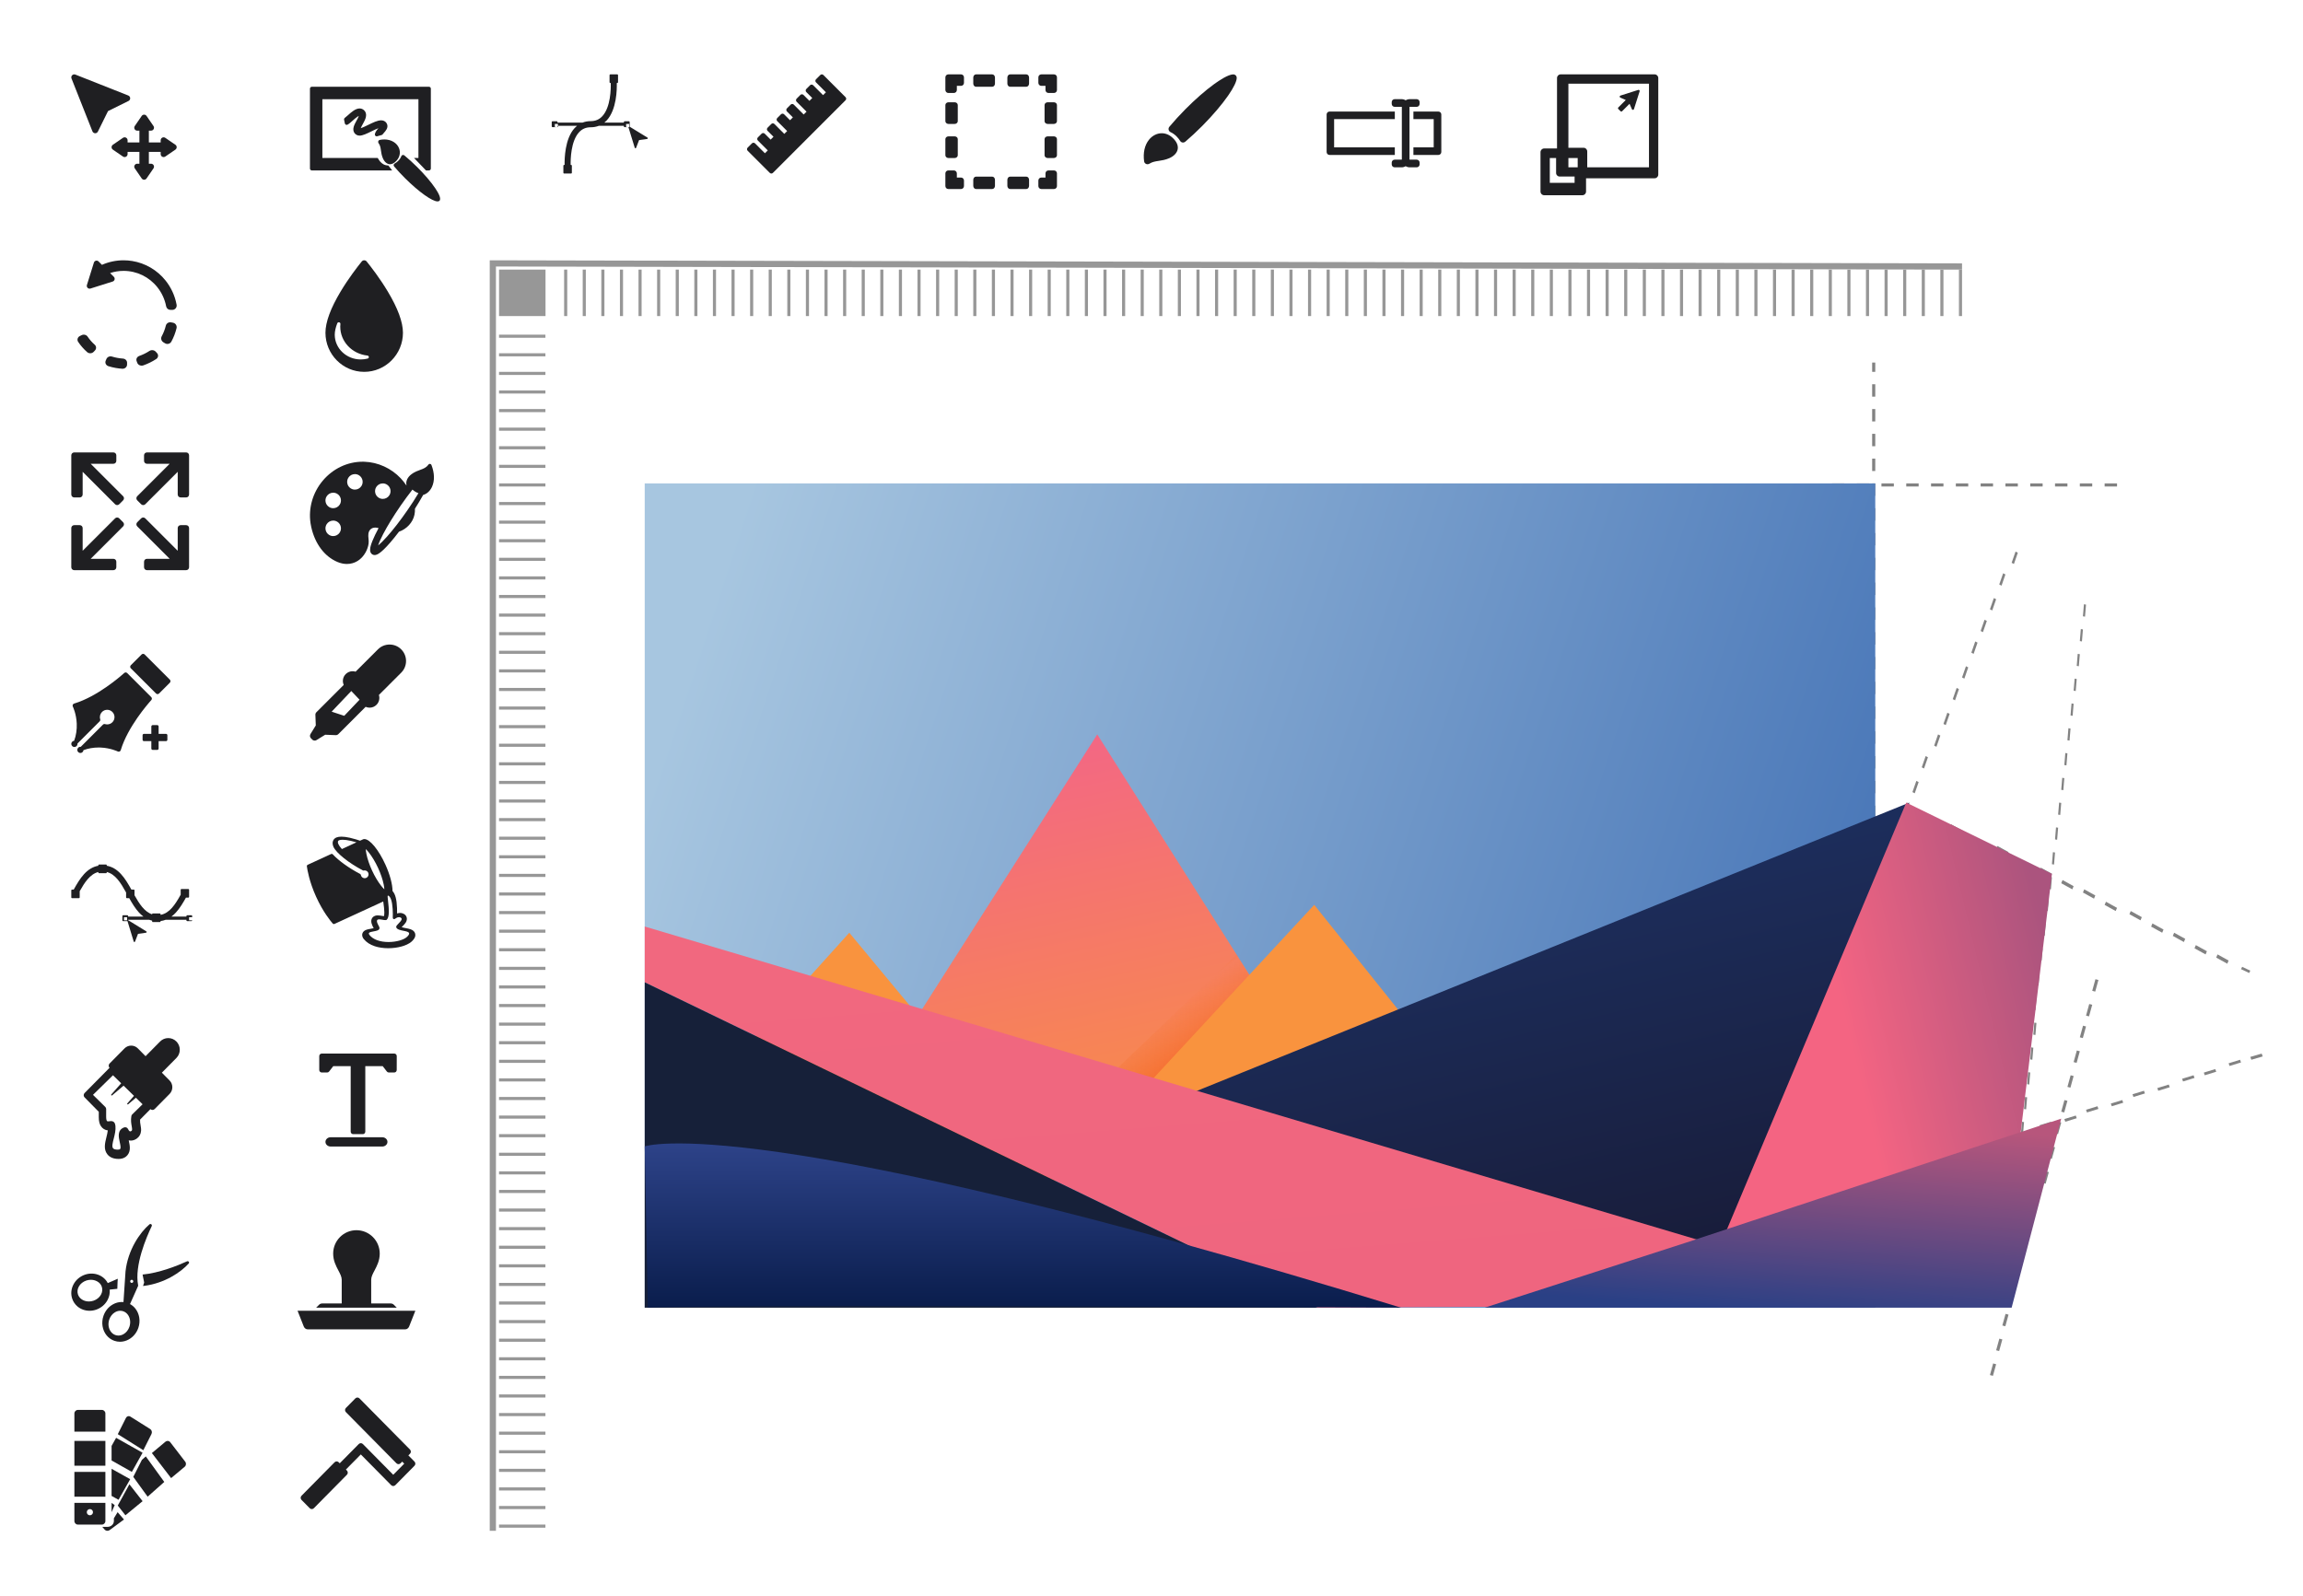 <?xml version="1.0" encoding="UTF-8"?>
<svg width="743px" height="515px" viewBox="0 0 743 515" version="1.1" xmlns="http://www.w3.org/2000/svg" xmlns:xlink="http://www.w3.org/1999/xlink">
    <!-- Generator: Sketch 47.1 (45422) - http://www.bohemiancoding.com/sketch -->
    <title>Artboard</title>
    <desc>Created with Sketch.</desc>
    <defs>
        <linearGradient x1="0%" y1="38.984%" x2="100%" y2="61.016%" id="linearGradient-1">
            <stop stop-color="#A7C6E0" offset="0%"></stop>
            <stop stop-color="#4775B7" offset="100%"></stop>
        </linearGradient>
        <linearGradient x1="61.238%" y1="100%" x2="38.762%" y2="0%" id="linearGradient-2">
            <stop stop-color="#F9933E" offset="0%"></stop>
            <stop stop-color="#F36784" offset="100%"></stop>
        </linearGradient>
        <linearGradient x1="85.102%" y1="100%" x2="14.898%" y2="0%" id="linearGradient-3">
            <stop stop-color="#F56829" offset="30%"></stop>
            <stop stop-color="#F56829" offset="30.4%"></stop>
            <stop stop-color="#F6712D" stop-opacity="0" offset="63.5%"></stop>
            <stop stop-color="#F7752F" offset="76.7%"></stop>
        </linearGradient>
        <linearGradient x1="58.053%" y1="100%" x2="41.947%" y2="0%" id="linearGradient-4">
            <stop stop-color="#F9933E" offset="0%"></stop>
            <stop stop-color="#F9933E" offset="100%"></stop>
        </linearGradient>
        <linearGradient x1="58801.957%" y1="92700%" x2="57375.44%" y2="81000%" id="linearGradient-5">
            <stop stop-color="#F9933E" offset="0%"></stop>
            <stop stop-color="#F9933E" offset="100%"></stop>
        </linearGradient>
        <linearGradient x1="70.075%" y1="100%" x2="29.925%" y2="0%" id="linearGradient-6">
            <stop stop-color="#181C39" offset="0%"></stop>
            <stop stop-color="#1E3367" offset="100%"></stop>
        </linearGradient>
        <linearGradient x1="0%" y1="66.325%" x2="100%" y2="33.675%" id="linearGradient-7">
            <stop stop-color="#F46482" offset="41.3%"></stop>
            <stop stop-color="#DC5F81" offset="60.4%"></stop>
            <stop stop-color="#AB547E" offset="100%"></stop>
        </linearGradient>
        <linearGradient x1="62.888%" y1="100%" x2="37.112%" y2="0%" id="linearGradient-8">
            <stop stop-color="#EF657F" offset="0%"></stop>
            <stop stop-color="#F1687F" offset="100%"></stop>
        </linearGradient>
        <linearGradient x1="50%" y1="100%" x2="50%" y2="-0.034%" id="linearGradient-9">
            <stop stop-color="#0A1D4C" offset="0%"></stop>
            <stop stop-color="#354B96" offset="100%"></stop>
        </linearGradient>
        <linearGradient x1="37.644%" y1="100%" x2="62.356%" y2="0%" id="linearGradient-10">
            <stop stop-color="#2A4085" offset="0%"></stop>
            <stop stop-color="#B7567C" offset="100%"></stop>
        </linearGradient>
    </defs>
    <g id="Page-1" stroke="none" stroke-width="1" fill="none" fill-rule="evenodd">
        <g id="Artboard">
            <g id="Group" transform="translate(208, 117)">
                <path d="M397.303,265 L401,263.865 L400.697,263 L397,264.135 L397.303,265 Z M405.303,262 L409,260.865 L408.697,260 L405,261.135 L405.303,262 Z M412.303,260 L416,258.865 L415.697,258 L412,259.135 L412.303,260 Z M420.303,257 L424,255.865 L423.697,255 L420,256.135 L420.303,257 Z M427.303,255 L431,253.865 L430.697,253 L427,254.135 L427.303,255 Z M435.303,252 L439,250.865 L438.697,250 L435,251.135 L435.303,252 Z M442.303,250 L446,248.865 L445.697,248 L442,249.135 L442.303,250 Z M450.303,247 L454,245.865 L453.697,245 L450,246.135 L450.303,247 Z M458.303,245 L462,243.865 L461.697,243 L458,244.135 L458.303,245 Z M465.303,242 L469,240.865 L468.697,240 L465,241.135 L465.303,242 Z M473.303,240 L477,238.865 L476.697,238 L473,239.135 L473.303,240 Z M480.303,237 L484,235.865 L483.697,235 L480,236.135 L480.303,237 Z M488.303,235 L492,233.865 L491.697,233 L488,234.135 L488.303,235 Z M496.303,232 L500,230.865 L499.697,230 L496,231.135 L496.303,232 Z M503.303,230 L507,228.865 L506.697,228 L503,229.135 L503.303,230 Z M511.303,227 L515,225.865 L514.697,225 L511,226.135 L511.303,227 Z M518.338,225 L522,223.924 L521.662,223 L518,224.076 L518.338,225 Z" id="Фигура_10" fill="#828282" fill-rule="nonzero"></path>
                <path d="M414,147.026 L417.571,149 L418,147.974 L414.429,146 L414,147.026 Z M421,150.026 L424.571,152 L425,150.974 L421.429,149 L421,150.026 Z M428,154.026 L431.571,156 L432,154.974 L428.429,153 L428,154.026 Z M436,157.026 L439.571,159 L440,157.974 L436.429,156 L436,157.026 Z M443,161.026 L446.571,163 L447,161.974 L443.429,160 L443,161.026 Z M450,164.026 L453.571,166 L454,164.974 L450.429,163 L450,164.026 Z M457,168.026 L460.571,170 L461,168.974 L457.429,167 L457,168.026 Z M464,171.026 L467.571,173 L468,171.974 L464.429,170 L464,171.026 Z M471,175.026 L474.571,177 L475,175.974 L471.429,174 L471,175.026 Z M479,178.026 L482.571,180 L483,178.974 L479.429,177 L479,178.026 Z M486,182.026 L489.571,184 L490,182.974 L486.429,181 L486,182.026 Z M493,185.026 L496.571,187 L497,185.974 L493.429,184 L493,185.026 Z M500,189.026 L503.571,191 L504,189.974 L500.429,188 L500,189.026 Z M507,192.026 L510.571,194 L511,192.974 L507.429,191 L507,192.026 Z M515,195.76 L517.628,197 L518,196.24 L515.372,195 L515,195.76 Z" id="Фигура_11" fill="#828282" fill-rule="nonzero"></path>
                <path d="M397,155 L397,151 L396,151 L396,155 L397,155 Z M397,147 L397,143 L396,143 L396,147 L397,147 Z M397,139 L397,135 L396,135 L396,139 L397,139 Z M397,131 L397,127 L396,127 L396,131 L397,131 Z M397,123 L397,119 L396,119 L396,123 L397,123 Z M397,115 L397,111 L396,111 L396,115 L397,115 Z M397,107 L397,103 L396,103 L396,107 L397,107 Z M397,99 L397,95 L396,95 L396,99 L397,99 Z M397,91 L397,87 L396,87 L396,91 L397,91 Z M397,83 L397,79 L396,79 L396,83 L397,83 Z M397,75 L397,71 L396,71 L396,75 L397,75 Z M397,67 L397,63 L396,63 L396,67 L397,67 Z M397,59 L397,55 L396,55 L396,59 L397,59 Z M397,51 L397,47 L396,47 L396,51 L397,51 Z M397,43 L397,39 L396,39 L396,43 L397,43 Z M397,35 L397,31 L396,31 L396,35 L397,35 Z M397,27 L397,23 L396,23 L396,27 L397,27 Z M397,19 L397,15 L396,15 L396,19 L397,19 Z M397,11 L397,7 L396,7 L396,11 L397,11 Z M397,3 L397,0 L396,0 L396,3 L397,3 Z" id="Фигура_12" fill="#828282" fill-rule="nonzero"></path>
                <path d="M383,40 L387,40 L387,39 L383,39 L383,40 Z M391,40 L395,40 L395,39 L391,39 L391,40 Z M399,40 L403,40 L403,39 L399,39 L399,40 Z M407,40 L411,40 L411,39 L407,39 L407,40 Z M415,40 L419,40 L419,39 L415,39 L415,40 Z M423,40 L427,40 L427,39 L423,39 L423,40 Z M431,40 L435,40 L435,39 L431,39 L431,40 Z M439,40 L443,40 L443,39 L439,39 L439,40 Z M447,40 L451,40 L451,39 L447,39 L447,40 Z M455,40 L459,40 L459,39 L455,39 L455,40 Z M463,40 L467,40 L467,39 L463,39 L463,40 Z M471,40 L475,40 L475,39 L471,39 L471,40 Z" id="Фигура_15" fill="#828282" fill-rule="nonzero"></path>
                <path d="M440.679,281 L441,277.115 L440.321,277 L440,280.885 L440.679,281 Z M441.679,273 L442,269.115 L441.321,269 L441,272.885 L441.679,273 Z M442.679,265 L443,261.115 L442.321,261 L442,264.885 L442.679,265 Z M443.679,257 L444,253.115 L443.321,253 L443,256.885 L443.679,257 Z M444.679,249 L445,245.115 L444.321,245 L444,248.885 L444.679,249 Z M445.679,241 L446,237.115 L445.321,237 L445,240.885 L445.679,241 Z M446.679,233 L447,229.115 L446.321,229 L446,232.885 L446.679,233 Z M447.679,225 L448,221.115 L447.321,221 L447,224.885 L447.679,225 Z M448.679,217 L449,213.115 L448.321,213 L448,216.885 L448.679,217 Z M448.679,209 L449,205.115 L448.321,205 L448,208.885 L448.679,209 Z M449.679,201 L450,197.115 L449.321,197 L449,200.885 L449.679,201 Z M450.679,193 L451,189.115 L450.321,189 L450,192.885 L450.679,193 Z M451.679,185 L452,181.115 L451.321,181 L451,184.885 L451.679,185 Z M452.679,177 L453,173.115 L452.321,173 L452,176.885 L452.679,177 Z M453.679,170 L454,166.115 L453.321,166 L453,169.885 L453.679,170 Z M454.679,162 L455,158.115 L454.321,158 L454,161.885 L454.679,162 Z M455.679,154 L456,150.115 L455.321,150 L455,153.885 L455.679,154 Z M456.679,146 L457,142.115 L456.321,142 L456,145.885 L456.679,146 Z M457.679,138 L458,134.115 L457.321,134 L457,137.885 L457.679,138 Z M458.679,130 L459,126.115 L458.321,126 L458,129.885 L458.679,130 Z M459.679,122 L460,118.115 L459.321,118 L459,121.885 L459.679,122 Z M460.679,114 L461,110.115 L460.321,110 L460,113.885 L460.679,114 Z M461.679,106 L462,102.115 L461.321,102 L461,105.885 L461.679,106 Z M462.679,98 L463,94.115 L462.321,94 L462,97.885 L462.679,98 Z M463.679,90 L464,86.115 L463.321,86 L463,89.885 L463.679,90 Z M464.679,82 L465,78.115 L464.321,78 L464,81.885 L464.679,82 Z" id="Фигура_13" fill="#828282" fill-rule="nonzero"></path>
                <path d="M468.033,199 L467,202.75 L467.967,203 L469,199.25 L468.033,199 Z M466.033,207 L465,210.75 L465.967,211 L467,207.25 L466.033,207 Z M464.033,214 L463,217.75 L463.967,218 L465,214.25 L464.033,214 Z M462.033,222 L461,225.75 L461.967,226 L463,222.25 L462.033,222 Z M460.033,230 L459,233.75 L459.967,234 L461,230.25 L460.033,230 Z M458.033,238 L457,241.75 L457.967,242 L459,238.25 L458.033,238 Z M456.033,245 L455,248.75 L455.967,249 L457,245.25 L456.033,245 Z M454.033,253 L453,256.75 L453.967,257 L455,253.25 L454.033,253 Z M452.033,261 L451,264.75 L451.967,265 L453,261.25 L452.033,261 Z M449.033,269 L448,272.75 L448.967,273 L450,269.25 L449.033,269 Z M447.033,276 L446,279.75 L446.967,280 L448,276.25 L447.033,276 Z M445.033,284 L444,287.75 L444.967,288 L446,284.25 L445.033,284 Z M443.033,292 L442,295.75 L442.967,296 L444,292.25 L443.033,292 Z M441.033,300 L440,303.75 L440.967,304 L442,300.25 L441.033,300 Z M439.033,307 L438,310.75 L438.967,311 L440,307.25 L439.033,307 Z M437.033,315 L436,318.75 L436.967,319 L438,315.25 L437.033,315 Z M435.033,323 L434,326.75 L434.967,327 L436,323.25 L435.033,323 Z" id="Фигура_14" fill="#828282" fill-rule="nonzero"></path>
                <rect id="Прямоугольник_1" fill="url(#linearGradient-1)" fill-rule="nonzero" x="0" y="39" width="397" height="266"></rect>
                <polygon id="Прямоугольник_1_копия" fill="url(#linearGradient-2)" points="88 211 146 120 239 267 143 262"></polygon>
                <path d="M442.257,61 L441,64.618 L441.743,65 L443,61.382 L442.257,61 Z M438.257,68 L437,71.618 L437.743,72 L439,68.382 L438.257,68 Z M435.257,76 L434,79.618 L434.743,80 L436,76.382 L435.257,76 Z M432.257,83 L431,86.618 L431.743,87 L433,83.382 L432.257,83 Z M429.257,90 L428,93.618 L428.743,94 L430,90.382 L429.257,90 Z M426.257,98 L425,101.618 L425.743,102 L427,98.382 L426.257,98 Z M423.257,105 L422,108.618 L422.743,109 L424,105.382 L423.257,105 Z M420.257,113 L419,116.618 L419.743,117 L421,113.382 L420.257,113 Z M417.257,120 L416,123.618 L416.743,124 L418,120.382 L417.257,120 Z M413.257,127 L412,130.618 L412.743,131 L414,127.382 L413.257,127 Z M410.257,135 L409,138.618 L409.743,139 L411,135.382 L410.257,135 Z M407.257,142 L406,145.618 L406.743,146 L408,142.382 L407.257,142 Z M404.257,149 L403,152.618 L403.743,153 L405,149.382 L404.257,149 Z M401.257,157 L400,160.618 L400.743,161 L402,157.382 L401.257,157 Z M398.257,164 L397,167.618 L397.743,168 L399,164.382 L398.257,164 Z M395.257,171 L394,174.618 L394.743,175 L396,171.382 L395.257,171 Z M392.257,179 L391,182.618 L391.743,183 L393,179.382 L392.257,179 Z M389.257,186 L388,189.618 L388.743,190 L390,186.382 L389.257,186 Z M385.257,193 L384,196.618 L384.743,197 L386,193.382 L385.257,193 Z M382.257,201 L381,204.618 L381.743,205 L383,201.382 L382.257,201 Z M379.257,208 L378,211.618 L378.743,212 L380,208.382 L379.257,208 Z M376.257,216 L375,219.618 L375.743,220 L377,216.382 L376.257,216 Z M373.257,223 L372,226.618 L372.743,227 L374,223.382 L373.257,223 Z" id="Фигура_14_копия" fill="#828282" fill-rule="nonzero"></path>
                <polygon id="Фигура_2" fill="url(#linearGradient-3)" points="191 191 197 201 159 242 148 232"></polygon>
                <polygon id="Прямоугольник_1_копия_2" fill="url(#linearGradient-4)" points="140 257 216 175 312 295 218 281"></polygon>
                <polygon id="Прямоугольник_1_копия_3" fill="url(#linearGradient-5)" points="2 255 66 184 163 301 68 299"></polygon>
                <path d="M156,244 L408,142 L345,292 C345,292 301.71,285.1 258,274 C207.68,261.219 156,244 156,244 Z" id="Фигура_4" fill="url(#linearGradient-6)"></path>
                <polygon id="Фигура_5" fill="url(#linearGradient-7)" points="344 292 407 142 454 165 440 281"></polygon>
                <polygon id="Фигура_1" fill="url(#linearGradient-8)" points="0 200 217 305 410 304 0 182"></polygon>
                <polygon id="Фигура_6" fill="#162039" points="0 200 217 305 0 305"></polygon>
                <path d="M0,252.952 C0,252.952 34.23,240.585 244,305 C2.95,303.899 1,305 1,305 L0,252.952 Z" id="Фигура_7" fill="url(#linearGradient-9)"></path>
                <polygon id="Фигура_8" fill="url(#linearGradient-10)" points="271 305 336 284 457 244 441 305"></polygon>
            </g>
            <g id="001-move-selection-cursor" transform="translate(23, 24)" fill-rule="nonzero" fill="#1F1F22">
                <path d="M18.999,7.678 C18.984,7.298 18.746,6.963 18.392,6.824 L1.315,0.068 C0.959,-0.074 0.553,0.011 0.282,0.282 C0.011,0.553 -0.074,0.959 0.067,1.315 L6.823,18.392 C6.963,18.746 7.298,18.983 7.678,18.999 C7.691,19 7.705,19 7.718,19 C8.082,19 8.417,18.793 8.58,18.465 L11.85,11.85 L18.465,8.58 C18.805,8.411 19.015,8.058 18.999,7.678 Z" id="Shape"></path>
                <path d="M33.587,22.716 L30.325,20.479 C30.034,20.28 29.657,20.258 29.345,20.422 C29.033,20.586 28.837,20.91 28.837,21.263 L28.837,21.975 L25.025,21.975 L25.025,18.163 L25.737,18.163 C25.738,18.163 25.738,18.163 25.739,18.163 C26.264,18.163 26.689,17.737 26.689,17.213 C26.689,16.993 26.615,16.791 26.49,16.63 L24.284,13.413 C24.107,13.155 23.813,13 23.5,13 C23.187,13 22.893,13.155 22.716,13.413 L20.479,16.675 C20.28,16.966 20.258,17.343 20.422,17.655 C20.586,17.967 20.91,18.163 21.263,18.163 L21.975,18.163 L21.975,21.975 L18.163,21.975 L18.163,21.263 C18.163,20.91 17.967,20.587 17.655,20.422 C17.343,20.258 16.966,20.28 16.675,20.479 L13.413,22.716 C13.154,22.894 13,23.187 13,23.5 C13,23.813 13.154,24.107 13.413,24.284 L16.675,26.521 C16.966,26.72 17.343,26.742 17.655,26.578 C17.967,26.414 18.163,26.09 18.163,25.737 L18.163,25.025 L21.975,25.025 L21.975,28.837 L21.263,28.837 C20.91,28.837 20.587,29.033 20.422,29.345 C20.258,29.657 20.28,30.034 20.479,30.325 L22.716,33.587 C22.893,33.845 23.187,34 23.5,34 C23.813,34 24.107,33.845 24.284,33.587 L26.521,30.325 C26.72,30.034 26.742,29.657 26.578,29.345 C26.414,29.033 26.09,28.837 25.737,28.837 L25.025,28.837 L25.025,25.025 L28.837,25.025 L28.837,25.737 C28.837,26.09 29.033,26.413 29.345,26.578 C29.657,26.742 30.034,26.72 30.325,26.521 L33.587,24.284 C33.846,24.107 34,23.813 34,23.5 C34,23.187 33.846,22.894 33.587,22.716 Z" id="Shape"></path>
            </g>
            <g id="002-paint-bucket" transform="translate(99, 270)" fill-rule="nonzero" fill="#1F1F22">
                <path d="M34.929,31.245 C34.748,30.623 34.252,30.165 33.456,29.886 C33.008,29.729 32.5,29.63 31.961,29.525 C31.525,29.441 31.075,29.353 30.71,29.24 C30.665,29.226 30.624,29.212 30.586,29.199 C30.68,29.102 30.777,29.004 30.859,28.922 C31.245,28.537 31.645,28.138 31.92,27.682 C32.43,26.835 32.371,25.938 31.762,25.281 C31.762,25.281 31.183,24.621 30.071,24.621 C29.758,24.621 29.434,24.677 29.107,24.788 C29.116,24.19 29.111,23.612 29.092,23.071 C28.991,20.254 28.529,18.499 27.639,17.547 C27.641,15.392 26.79,12.22 25.362,9.061 C23.191,4.26 20.329,0.776 18.557,0.776 C18.39,0.776 18.235,0.809 18.094,0.873 C18.076,0.881 18.06,0.89 18.04,0.9 L17.165,1.304 C16.526,1.08 15.249,0.658 13.875,0.353 C12.819,0.119 11.906,0 11.159,0 C9.889,0 9.06,0.328 8.623,1.004 C8.396,1.355 8.174,1.949 8.404,2.788 C8.45,2.957 8.515,3.133 8.595,3.311 C9.484,5.276 13.552,8.53 18.057,10.881 C18.156,10.932 18.27,10.947 18.379,10.922 C18.469,10.901 18.562,10.89 18.656,10.89 C19.143,10.89 19.588,11.179 19.79,11.625 C19.928,11.931 19.94,12.273 19.824,12.588 C19.707,12.902 19.476,13.153 19.173,13.292 C19.009,13.368 18.835,13.406 18.656,13.406 C18.169,13.406 17.723,13.117 17.521,12.669 C17.477,12.573 17.446,12.472 17.428,12.369 C17.403,12.223 17.311,12.098 17.181,12.03 C13.593,10.154 10.298,7.791 8.365,5.709 C8.227,5.56 8.01,5.517 7.826,5.601 L0.275,9.076 C0.087,9.163 -0.023,9.363 0.004,9.57 C0.142,10.633 0.765,14.48 2.974,19.364 C5.182,24.249 7.654,27.245 8.359,28.047 C8.496,28.203 8.718,28.251 8.906,28.164 L24.641,20.922 C24.661,21.069 24.681,21.218 24.702,21.374 C24.837,22.376 24.991,23.513 24.995,24.446 C24.997,25.103 24.925,25.469 24.863,25.66 L24.863,25.66 C24.678,25.639 24.448,25.601 24.226,25.563 C23.775,25.487 23.308,25.409 22.86,25.409 C21.768,25.409 21.253,25.916 21.014,26.341 C20.45,27.341 21.01,28.568 21.561,29.526 C21.252,29.613 20.828,29.688 20.547,29.737 C20.125,29.811 19.69,29.888 19.312,30.009 C18.605,30.234 18.145,30.622 17.945,31.162 C17.787,31.585 17.733,32.256 18.367,33.045 C19.197,34.078 20.391,34.857 21.918,35.362 C23.179,35.779 24.673,36 26.236,36 C27.742,36 29.249,35.802 30.596,35.428 C31.598,35.15 32.983,34.636 33.887,33.768 C34.267,33.403 35.275,32.436 34.929,31.245 Z M23.377,29.778 C23.488,29.53 23.434,29.222 23.211,28.837 C22.673,27.907 22.489,27.277 22.663,26.962 C22.7,26.894 22.814,26.688 23.348,26.688 C23.655,26.688 24.022,26.751 24.378,26.812 C24.724,26.872 25.05,26.928 25.315,26.928 C25.456,26.928 25.566,26.912 25.652,26.879 C25.707,26.858 25.758,26.825 25.801,26.782 C26.691,25.872 26.485,23.317 26.197,20.777 C26.096,19.886 26.006,19.175 26.102,19.033 C26.124,19.008 26.146,18.998 26.169,19 C26.995,19.26 27.519,20.761 27.683,23.339 C27.752,24.428 27.744,25.486 27.725,26.181 C27.72,26.344 27.807,26.496 27.948,26.572 C28.09,26.648 28.261,26.634 28.389,26.537 C28.724,26.282 29.229,25.977 29.73,25.977 C29.992,25.977 30.221,26.056 30.43,26.218 L30.431,26.218 C30.807,26.631 30.482,27.102 29.66,27.938 C29.098,28.51 28.844,28.814 28.822,29.099 C28.817,29.166 28.827,29.233 28.852,29.295 C29.12,29.971 30.176,30.18 31.198,30.383 C32.052,30.552 32.859,30.712 32.983,31.148 C33.063,31.428 32.858,31.804 32.356,32.295 C31.33,33.299 28.855,34 26.336,34 C23.575,34 21.346,33.18 20.22,31.75 C20.03,31.509 19.963,31.307 20.019,31.151 C20.14,30.819 20.795,30.702 21.489,30.577 C22.464,30.403 23.169,30.243 23.377,29.778 Z M21.037,10.934 C20.172,9.061 19.522,7.142 19.204,5.53 C19.094,4.97 19.025,4.455 19,4 L19,4 C19.331,4.317 19.68,4.706 20.036,5.156 C21.059,6.449 22.099,8.193 22.963,10.066 C23.828,11.938 24.478,13.858 24.796,15.47 C24.906,16.03 24.975,16.545 25,17 C24.669,16.684 24.321,16.295 23.965,15.844 C22.941,14.551 21.901,12.807 21.037,10.934 Z M10.094,1.391 C10.17,1.274 10.462,1 11.541,1 C12.247,1 13.129,1.117 14.163,1.346 C14.733,1.473 15.351,1.635 16,1.828 L11.303,4 C10.764,3.414 10.386,2.883 10.178,2.422 C10.123,2.3 10.08,2.183 10.05,2.072 C9.971,1.783 9.985,1.56 10.094,1.391 Z" id="Shape"></path>
            </g>
            <g id="003-increase-selection-size" transform="translate(497, 24)" fill-rule="nonzero" fill="#1F1F22">
                <path d="M36.842,2.67620941e-14 L6.489,2.67620941e-14 C5.849,2.67620941e-14 5.331,0.532 5.331,1.189 L5.331,23.918 L1.158,23.918 C0.519,23.918 0,24.45 0,25.107 L0,37.811 C0,38.468 0.519,39 1.158,39 L13.537,39 C14.177,39 14.695,38.468 14.695,37.811 L14.695,33.529 L36.842,33.529 C37.481,33.529 38,32.997 38,32.34 L38,1.189 C38,0.532 37.481,2.67620941e-14 36.842,2.67620941e-14 Z M9,30 L9,27 L12,27 L12,30 L9,30 L9,30 Z M6.163,32.966 L11,32.966 L11,35 L3,35 L3,27 L5.034,27 L5.034,31.837 C5.034,32.46 5.54,32.966 6.163,32.966 Z M13.928,23.688 L9,23.688 L9,3 L35,3 L35,30 L15.079,30 L15.079,24.882 C15.079,24.222 14.564,23.688 13.928,23.688 Z" id="Shape"></path>
                <path d="M25.823,11.896 C25.889,11.963 25.98,12 26.074,12 C26.168,12 26.258,11.963 26.325,11.896 L28.732,9.489 L29.489,11.242 C29.547,11.378 29.684,11.463 29.832,11.456 C29.98,11.448 30.108,11.35 30.153,11.209 L31.983,5.463 C32.024,5.336 31.99,5.198 31.896,5.104 C31.802,5.01 31.664,4.977 31.537,5.017 L25.791,6.847 C25.65,6.892 25.552,7.02 25.544,7.168 C25.537,7.316 25.622,7.453 25.758,7.511 L27.511,8.268 L25.104,10.675 C24.965,10.814 24.965,11.039 25.104,11.177 L25.823,11.896 Z" id="Shape"></path>
            </g>
            <g id="004-type-box" transform="translate(428, 32)" fill-rule="nonzero" fill="#1F1F22">
                <path d="M22,6.443 L22,4 L0.93,4 C0.416,4 0,4.421 0,4.94 L0,17.06 C0,17.579 0.416,18 0.93,18 L22,18 L22,15.557 L2.417,15.557 L2.417,6.443 L22,6.443 L22,6.443 Z" id="Shape"></path>
                <path d="M36.056,4 L28,4 L28,6.443 L34.545,6.443 L34.545,15.557 L28,15.557 L28,18 L36.056,18 C36.577,18 37,17.579 37,17.06 L37,4.94 C37,4.421 36.577,4 36.056,4 Z" id="Shape"></path>
                <path d="M29.051,19.522 L26.817,19.522 C26.772,19.522 26.734,19.484 26.734,19.439 L26.734,2.562 C26.734,2.516 26.772,2.478 26.817,2.478 L29.051,2.478 C29.575,2.478 30,2.051 30,1.525 L30,0.953 C30,0.427 29.575,-3.16344173e-14 29.051,-3.16344173e-14 L26.817,-3.16344173e-14 C26.349,-3.16344173e-14 25.897,0.127 25.5,0.369 C25.102,0.127 24.651,-3.16344173e-14 24.183,-3.16344173e-14 L21.949,-3.16344173e-14 C21.425,-3.16344173e-14 21,0.427 21,0.953 L21,1.525 C21,2.051 21.425,2.478 21.949,2.478 L24.183,2.478 C24.228,2.478 24.266,2.516 24.266,2.562 L24.266,19.439 C24.266,19.484 24.228,19.522 24.183,19.522 L21.949,19.522 C21.425,19.522 21,19.949 21,20.475 L21,21.047 C21,21.573 21.425,22 21.949,22 L24.183,22 C24.651,22 25.103,21.873 25.5,21.631 C25.897,21.873 26.349,22 26.817,22 L29.051,22 C29.575,22 30,21.573 30,21.047 L30,20.475 C30,19.949 29.575,19.522 29.051,19.522 Z" id="Shape"></path>
            </g>
            <g id="005-paint-brush" transform="translate(369, 24)" fill-rule="nonzero" fill="#1F1F22">
                <path d="M29.673,0.323 C29.461,0.112 29.174,-0.005 28.877,0 C27.248,0.025 24.322,1.972 22.722,3.13 C19.906,5.169 16.618,8.042 13.465,11.217 C11.612,13.085 9.812,15.054 8.26,16.912 C8.037,17.179 7.951,17.535 8.027,17.875 C8.103,18.215 8.333,18.5 8.648,18.644 C9.347,18.965 9.998,19.426 10.583,20.016 C11.05,20.486 11.437,20.974 11.734,21.465 C11.902,21.743 12.183,21.933 12.502,21.986 C12.561,21.995 12.62,22 12.679,22 C12.939,22 13.193,21.908 13.394,21.736 C15.18,20.212 17.07,18.454 18.86,16.651 C22.227,13.259 25.209,9.761 27.257,6.802 C29.017,4.258 29.992,2.241 30,1.123 C30.002,0.823 29.884,0.535 29.673,0.323 Z" id="Shape"></path>
                <path d="M5.797,19 C4.255,19 2.755,19.768 1.68,21.108 C0.287,22.846 -0.267,25.322 0.121,28.08 C0.172,28.444 0.417,28.758 0.769,28.908 C0.914,28.97 1.068,29 1.222,29 C1.442,29 1.66,28.938 1.847,28.816 C2.749,28.231 3.765,28.078 4.839,27.916 C5.861,27.761 7.019,27.587 8.289,27.023 C9.766,26.368 10.737,25.323 10.953,24.155 C11.172,22.977 10.625,21.721 9.371,20.524 C8.327,19.527 7.091,19 5.797,19 Z" id="Shape"></path>
            </g>
            <g id="007-dotted-square" transform="translate(305, 24)" fill-rule="nonzero" fill="#1F1F22">
                <path d="M35.047,31 L33.251,31 C32.724,31 32.298,31.427 32.298,31.953 L32.298,33.298 L30.953,33.298 C30.427,33.298 30,33.724 30,34.25 L30,36.047 C30,36.573 30.427,37 30.953,37 L35.047,37 C35.573,37 36,36.573 36,36.047 L36,31.953 C36,31.427 35.573,31 35.047,31 Z" id="Shape"></path>
                <path d="M15.112,33 L9.888,33 C9.398,33 9,33.461 9,34.029 L9,35.971 C9,36.539 9.398,37 9.888,37 L15.112,37 C15.602,37 16,36.539 16,35.971 L16,34.029 C16,33.461 15.602,33 15.112,33 Z" id="Shape"></path>
                <path d="M26.112,33 L20.888,33 C20.398,33 20,33.461 20,34.029 L20,35.971 C20,36.539 20.398,37 20.888,37 L26.112,37 C26.602,37 27,36.539 27,35.971 L27,34.029 C27,33.461 26.602,33 26.112,33 Z" id="Shape"></path>
                <path d="M5.047,33.298 L3.702,33.298 L3.702,31.953 C3.702,31.427 3.276,31 2.749,31 L0.953,31 C0.427,31 0,31.427 0,31.953 L0,36.047 C0,36.573 0.427,37 0.953,37 L5.047,37 C5.573,37 6,36.573 6,36.047 L6,34.25 C6,33.724 5.573,33.298 5.047,33.298 Z" id="Shape"></path>
                <path d="M1.03,27 L2.97,27 C3.539,27 4,26.602 4,26.112 L4,20.888 C4,20.398 3.539,20 2.97,20 L1.03,20 C0.461,20 0,20.398 0,20.888 L0,26.112 C0,26.602 0.461,27 1.03,27 Z" id="Shape"></path>
                <path d="M1.03,16 L2.97,16 C3.539,16 4,15.602 4,15.112 L4,9.888 C4,9.398 3.539,9 2.97,9 L1.03,9 C0.461,9 0,9.398 0,9.888 L0,15.112 C0,15.602 0.461,16 1.03,16 Z" id="Shape"></path>
                <path d="M5.047,0 L0.953,0 C0.427,0 0,0.427 0,0.953 L0,5.047 C0,5.573 0.427,6 0.953,6 L2.749,6 C3.276,6 3.702,5.573 3.702,5.047 L3.702,3.702 L5.047,3.702 C5.573,3.702 6,3.276 6,2.749 L6,0.953 C6,0.427 5.573,0 5.047,0 Z" id="Shape"></path>
                <path d="M26.112,0 L20.888,0 C20.398,0 20,0.461 20,1.029 L20,2.971 C20,3.539 20.398,4 20.888,4 L26.112,4 C26.602,4 27,3.539 27,2.971 L27,1.029 C27,0.461 26.602,0 26.112,0 Z" id="Shape"></path>
                <path d="M9.888,4 L15.112,4 C15.602,4 16,3.539 16,2.971 L16,1.029 C16,0.461 15.602,0 15.112,0 L9.888,0 C9.398,0 9,0.461 9,1.029 L9,2.971 C9,3.539 9.398,4 9.888,4 Z" id="Shape"></path>
                <path d="M35.047,0 L30.953,0 C30.427,0 30,0.427 30,0.953 L30,2.749 C30,3.276 30.427,3.702 30.953,3.702 L32.298,3.702 L32.298,5.047 C32.298,5.573 32.724,6 33.251,6 L35.047,6 C35.573,6 36,5.573 36,5.047 L36,0.953 C36,0.427 35.573,0 35.047,0 Z" id="Shape"></path>
                <path d="M34.97,20 L33.03,20 C32.461,20 32,20.398 32,20.888 L32,26.112 C32,26.602 32.461,27 33.03,27 L34.97,27 C35.539,27 36,26.602 36,26.112 L36,20.888 C36,20.398 35.539,20 34.97,20 Z" id="Shape"></path>
                <path d="M34.97,9 L33.03,9 C32.461,9 32,9.398 32,9.888 L32,15.112 C32,15.602 32.461,16 33.03,16 L34.97,16 C35.539,16 36,15.602 36,15.112 L36,9.888 C36,9.398 35.539,9 34.97,9 Z" id="Shape"></path>
            </g>
            <g id="008-school-rule" transform="translate(241, 24)" fill-rule="nonzero" fill="#1F1F22">
                <path d="M31.794,7.358 L24.642,0.206 C24.367,-0.069 23.921,-0.069 23.646,0.206 L22.263,1.589 C22.131,1.722 22.056,1.901 22.056,2.087 C22.056,2.274 22.131,2.453 22.263,2.585 L25.46,5.783 L24.542,6.701 L21.344,3.504 C21.069,3.229 20.623,3.229 20.348,3.504 L19.136,4.716 C19.004,4.848 18.93,5.027 18.93,5.214 C18.93,5.401 19.004,5.58 19.136,5.712 L21.054,7.629 L20.135,8.548 L18.218,6.63 C17.943,6.356 17.497,6.356 17.222,6.63 L16.01,7.842 C15.878,7.974 15.804,8.154 15.804,8.34 C15.804,8.527 15.878,8.706 16.01,8.838 L19.207,12.036 L18.289,12.954 L15.091,9.757 C14.816,9.482 14.371,9.482 14.096,9.757 L12.883,10.969 C12.751,11.101 12.677,11.28 12.677,11.467 C12.677,11.654 12.751,11.833 12.883,11.965 L14.801,13.882 L13.882,14.801 L11.965,12.883 C11.69,12.608 11.244,12.609 10.969,12.883 L9.757,14.095 C9.625,14.228 9.551,14.407 9.551,14.593 C9.551,14.78 9.625,14.959 9.757,15.091 L12.955,18.289 L12.036,19.207 L8.838,16.01 C8.563,15.735 8.118,15.735 7.843,16.01 L6.631,17.222 C6.356,17.497 6.356,17.943 6.631,18.218 L8.548,20.135 L7.63,21.054 L5.712,19.136 C5.58,19.004 5.401,18.93 5.214,18.93 C5.027,18.93 4.848,19.004 4.716,19.136 L3.504,20.349 C3.229,20.624 3.229,21.069 3.504,21.344 L6.702,24.542 L5.783,25.46 L2.585,22.263 C2.453,22.131 2.274,22.057 2.087,22.057 C1.9,22.057 1.722,22.131 1.589,22.263 L0.206,23.646 C-0.069,23.921 -0.069,24.367 0.206,24.642 L7.358,31.794 C7.496,31.931 7.676,32 7.856,32 C8.036,32 8.216,31.931 8.354,31.794 L31.794,8.354 C32.069,8.079 32.069,7.633 31.794,7.358 Z" id="Shape"></path>
            </g>
            <g id="009-anchor-points-adjustment" transform="translate(178, 24)" fill-rule="nonzero" fill="#1F1F22">
                <path d="M30.888,20.404 L25.136,16.885 C25.144,16.861 25.149,16.835 25.149,16.808 L25.149,15.367 C25.149,15.237 25.046,15.131 24.917,15.131 L23.511,15.131 C23.383,15.131 23.279,15.237 23.279,15.367 L23.279,15.563 L16.985,15.563 C17.258,15.342 17.517,15.098 17.756,14.838 C20.973,11.342 21.048,4.789 20.989,2.781 L21.16,2.781 C21.288,2.781 21.391,2.675 21.391,2.545 L21.391,0.236 C21.391,0.105 21.288,0 21.16,0 L18.887,0 C18.759,0 18.656,0.105 18.656,0.236 L18.656,2.545 C18.656,2.675 18.759,2.78 18.887,2.78 L19.039,2.78 C19.093,4.607 19.042,10.542 16.334,13.486 C15.339,14.567 14.11,15.092 12.575,15.092 C11.635,15.092 10.75,15.251 9.943,15.563 L1.87,15.563 L1.87,15.367 C1.87,15.237 1.767,15.131 1.638,15.131 L0.232,15.131 C0.104,15.131 8.79921136e-14,15.237 8.79921136e-14,15.367 L8.79921136e-14,16.796 C8.79921136e-14,16.927 0.104,17.032 0.232,17.032 L1.638,17.032 C1.767,17.032 1.87,16.927 1.87,16.796 L1.87,16.6 L8.164,16.6 C7.892,16.822 7.633,17.065 7.393,17.325 C4.23,20.762 4.112,27.235 4.156,29.219 L3.99,29.219 C3.862,29.219 3.758,29.325 3.758,29.455 L3.758,31.764 C3.758,31.895 3.862,32 3.99,32 L6.262,32 C6.39,32 6.494,31.895 6.494,31.764 L6.494,29.455 C6.494,29.325 6.39,29.219 6.262,29.219 L6.106,29.219 C6.067,27.416 6.16,21.564 8.816,18.677 C9.81,17.597 11.04,17.071 12.575,17.071 C13.514,17.071 14.4,16.913 15.207,16.6 L23.279,16.6 L23.279,16.796 C23.279,16.927 23.383,17.032 23.511,17.032 L24.773,17.032 C24.766,17.069 24.767,17.109 24.778,17.147 L26.784,23.679 C26.814,23.774 26.899,23.84 26.997,23.844 C27,23.844 27.003,23.844 27.006,23.844 C27.101,23.844 27.186,23.785 27.221,23.695 L28.186,21.201 L30.799,20.839 C30.897,20.825 30.975,20.751 30.995,20.653 C31.015,20.555 30.972,20.455 30.888,20.404 Z M1,17 L1,16 L2,16 L2,17 L1,17 Z M25,16 L25,17 L24,17 L24,16 L25,16 Z" id="Shape"></path>
            </g>
            <g id="010-refresh-arrow" transform="translate(25, 84)" fill-rule="nonzero" fill="#1F1F22">
                <path d="M3.271,24.637 C2.865,24.033 2.017,23.824 1.336,24.16 L0.769,24.44 C0.415,24.615 0.155,24.916 0.05,25.273 C-0.054,25.629 0.006,26.009 0.216,26.324 C1.024,27.533 1.997,28.643 3.108,29.625 C3.381,29.866 3.744,30 4.12,30 C4.144,30 4.167,29.999 4.191,29.998 C4.592,29.981 4.968,29.812 5.229,29.531 L5.649,29.082 C6.151,28.543 6.11,27.737 5.554,27.244 C4.679,26.468 3.911,25.59 3.271,24.637 Z" id="Shape"></path>
                <path d="M14.662,31.718 C13.46,31.637 12.271,31.418 11.128,31.068 C10.404,30.846 9.62,31.187 9.338,31.848 L9.102,32.4 C8.955,32.744 8.967,33.13 9.135,33.466 C9.302,33.802 9.611,34.058 9.987,34.175 C10.766,34.416 11.569,34.609 12.376,34.75 C13.06,34.869 13.758,34.952 14.452,34.997 C14.485,34.999 14.518,35 14.551,35 C14.913,35 15.262,34.873 15.529,34.643 C15.821,34.392 15.989,34.039 15.993,33.669 L16,33.075 C16.008,32.364 15.422,31.77 14.662,31.718 Z" id="Shape"></path>
                <path d="M25.241,29.488 C24.739,28.942 23.848,28.84 23.208,29.255 C22.198,29.911 21.1,30.452 19.943,30.863 C19.208,31.124 18.828,31.851 19.076,32.523 L19.282,33.083 C19.411,33.432 19.695,33.718 20.068,33.874 C20.268,33.958 20.485,34 20.701,34 C20.887,34 21.074,33.969 21.251,33.907 C22.718,33.388 24.11,32.703 25.387,31.87 C25.719,31.654 25.936,31.324 25.988,30.96 C26.04,30.595 25.921,30.227 25.66,29.943 L25.241,29.488 Z" id="Shape"></path>
                <path d="M30.809,20.142 L30.177,20.025 C29.416,19.884 28.678,20.358 28.494,21.106 C28.199,22.297 27.755,23.445 27.175,24.517 C26.809,25.194 27.034,26.037 27.689,26.443 L28.236,26.781 C28.469,26.925 28.736,27 29.005,27 C29.13,27 29.256,26.984 29.379,26.952 C29.767,26.849 30.095,26.591 30.287,26.239 C31.026,24.881 31.588,23.427 31.958,21.917 C32.053,21.528 31.984,21.118 31.767,20.783 C31.549,20.447 31.203,20.216 30.809,20.142 Z" id="Shape"></path>
                <path d="M29.976,16 L30.602,16 C30.602,16 30.603,16 30.604,16 C31.375,16 32,15.371 32,14.595 C32,14.481 31.987,14.37 31.961,14.264 C31.441,11.47 30.226,8.81 28.443,6.567 C25.743,3.172 21.909,0.92 17.646,0.226 C16.724,0.076 15.784,0 14.853,0 C12.456,0 10.077,0.504 7.889,1.467 L6.802,0.373 C6.577,0.147 6.252,0.055 5.943,0.132 C5.635,0.208 5.388,0.441 5.293,0.746 L3.042,7.971 C2.941,8.296 3.027,8.65 3.266,8.891 C3.505,9.131 3.857,9.218 4.18,9.116 L11.361,6.851 C11.664,6.755 11.895,6.507 11.971,6.197 C12.047,5.887 11.956,5.559 11.732,5.333 L10.52,4.115 C11.918,3.65 13.374,3.415 14.866,3.415 C19.128,3.415 23.107,5.344 25.782,8.709 C27.207,10.501 28.183,12.627 28.604,14.858 C28.729,15.52 29.305,16 29.976,16 Z" id="Shape"></path>
            </g>
            <g id="011-full-screen-selector" transform="translate(23, 146)" fill-rule="nonzero" fill="#1F1F22">
                <path d="M37.061,-2.40085729e-15 L24.41,-2.40085729e-15 C23.891,-2.40085729e-15 23.471,0.421 23.471,0.939 L23.471,2.727 C23.471,3.245 23.891,3.666 24.41,3.666 L31.742,3.666 L21.275,14.133 C20.908,14.499 20.908,15.094 21.275,15.461 L22.539,16.725 C22.722,16.908 22.963,17 23.203,17 C23.444,17 23.684,16.908 23.867,16.725 L34.334,6.258 L34.334,13.59 C34.334,14.108 34.755,14.529 35.274,14.529 L37.061,14.529 C37.579,14.529 38,14.108 38,13.59 L38,0.939 C38,0.421 37.58,-2.40085729e-15 37.061,-2.40085729e-15 Z" id="Shape"></path>
                <path d="M6.258,3.666 L13.59,3.666 C14.109,3.666 14.529,3.245 14.529,2.727 L14.529,0.939 C14.529,0.421 14.109,-2.40085729e-15 13.59,-2.40085729e-15 L0.939,-2.40085729e-15 C0.421,-2.40085729e-15 0,0.421 0,0.939 L0,13.59 C0,14.109 0.421,14.529 0.939,14.529 L2.726,14.529 C3.245,14.529 3.666,14.109 3.666,13.59 L3.666,6.258 L14.133,16.725 C14.316,16.908 14.556,17 14.797,17 C15.037,17 15.278,16.908 15.461,16.725 L16.725,15.461 C17.092,15.094 17.092,14.499 16.725,14.133 L6.258,3.666 Z" id="Shape"></path>
                <path d="M37.061,23.471 L35.274,23.471 C34.755,23.471 34.334,23.892 34.334,24.41 L34.334,31.742 L23.867,21.275 C23.501,20.908 22.906,20.908 22.539,21.275 L21.275,22.539 C20.908,22.906 20.908,23.5 21.275,23.867 L31.742,34.334 L24.41,34.334 C23.891,34.334 23.471,34.755 23.471,35.274 L23.471,37.061 C23.471,37.579 23.891,38 24.41,38 L37.061,38 C37.579,38 38,37.579 38,37.061 L38,24.41 C38,23.891 37.58,23.471 37.061,23.471 Z" id="Shape"></path>
                <path d="M15.461,21.275 C15.094,20.908 14.499,20.908 14.133,21.275 L3.666,31.742 L3.666,24.41 C3.666,23.891 3.245,23.471 2.726,23.471 L0.939,23.471 C0.421,23.471 0,23.891 0,24.41 L0,37.061 C0,37.579 0.421,38 0.939,38 L13.59,38 C14.109,38 14.529,37.579 14.529,37.061 L14.529,35.274 C14.529,34.755 14.109,34.334 13.59,34.334 L6.258,34.334 L16.725,23.867 C17.092,23.501 17.092,22.906 16.725,22.539 L15.461,21.275 Z" id="Shape"></path>
            </g>
            <g id="012-add-with-pen-tool" transform="translate(23, 211)" fill-rule="nonzero" fill="#1F1F22">
                <path d="M30.555,25.823 L28.176,25.823 L28.176,23.444 C28.176,23.199 27.978,23 27.732,23 L26.268,23 C26.022,23 25.823,23.199 25.823,23.444 L25.823,25.823 L23.444,25.823 C23.199,25.823 23,26.022 23,26.268 L23,27.732 C23,27.978 23.199,28.176 23.444,28.176 L25.823,28.176 L25.823,30.556 C25.823,30.801 26.022,31 26.268,31 L27.732,31 C27.978,31 28.177,30.801 28.177,30.556 L28.177,28.176 L30.556,28.176 C30.801,28.176 31,27.978 31,27.732 L31,26.268 C31,26.022 30.801,25.823 30.555,25.823 Z" id="Shape"></path>
                <path d="M25.8,13.97 L18.029,6.2 C17.772,5.943 17.359,5.932 17.089,6.175 C15.697,7.426 8.379,13.778 0.985,16.024 L0.905,16.048 C0.713,16.107 0.556,16.246 0.476,16.431 C0.396,16.615 0.401,16.825 0.49,17.005 L0.527,17.08 C0.527,17.081 0.528,17.082 0.528,17.082 C0.554,17.135 1.62,19.361 1.758,22.497 C1.844,24.447 1.561,26.321 0.92,28.071 C0.692,28.089 0.468,28.185 0.293,28.36 C-0.098,28.75 -0.097,29.383 0.293,29.773 C0.683,30.163 1.315,30.163 1.706,29.773 C1.931,29.547 2.026,29.241 1.99,28.947 L9.154,21.783 C9.332,21.605 9.398,21.342 9.324,21.101 C9.071,20.268 9.297,19.367 9.914,18.75 C10.36,18.304 10.952,18.059 11.582,18.059 C12.213,18.059 12.805,18.304 13.251,18.75 C13.696,19.196 13.941,19.788 13.941,20.418 C13.941,21.048 13.696,21.64 13.25,22.086 C12.805,22.531 12.213,22.776 11.583,22.776 C11.35,22.776 11.12,22.743 10.899,22.676 C10.657,22.602 10.395,22.668 10.217,22.847 L3.054,30.01 C2.759,29.974 2.453,30.069 2.227,30.294 C1.837,30.685 1.837,31.317 2.227,31.707 C2.617,32.098 3.25,32.098 3.64,31.707 C3.815,31.532 3.911,31.309 3.929,31.08 C5.473,30.514 7.115,30.227 8.813,30.227 C9.026,30.227 9.244,30.232 9.462,30.241 C12.607,30.37 14.902,31.464 14.923,31.474 L14.996,31.51 C15.091,31.557 15.194,31.58 15.297,31.58 C15.39,31.58 15.483,31.561 15.57,31.524 C15.754,31.444 15.894,31.287 15.952,31.095 L15.976,31.015 C18.222,23.622 24.574,16.303 25.825,14.912 C26.068,14.641 26.057,14.228 25.8,13.97 Z" id="Shape"></path>
                <path d="M31.795,8.33 L23.67,0.205 C23.539,0.074 23.361,-9.56787435e-05 23.176,9.32888725e-08 C22.99,-9.56787435e-05 22.812,0.074 22.681,0.205 L19.205,3.681 C18.932,3.954 18.932,4.397 19.205,4.67 L27.33,12.795 C27.461,12.926 27.639,13 27.825,13 C28.01,13 28.188,12.926 28.319,12.795 L31.795,9.319 C32.068,9.046 32.068,8.603 31.795,8.33 Z" id="Shape"></path>
            </g>
            <g id="013-crest-lower-curve" transform="translate(23, 279)" fill-rule="nonzero" fill="#1F1F22">
                <path d="M38.77,16.362 L37.375,16.362 C37.248,16.362 37.145,16.467 37.145,16.597 L37.145,16.793 L32.308,16.793 C32.805,16.425 33.291,15.984 33.755,15.479 C35.048,14.071 36.103,12.261 36.99,10.671 L37.775,10.671 C37.902,10.671 38.005,10.565 38.005,10.435 L38.005,8.129 C38.005,7.999 37.902,7.894 37.775,7.894 L35.522,7.894 C35.395,7.894 35.292,7.999 35.292,8.129 L35.292,9.728 C33.544,12.86 31.73,15.712 28.798,16.235 L28.798,15.971 C28.798,15.867 28.715,15.783 28.614,15.783 L26.268,15.783 C26.167,15.783 26.084,15.867 26.084,15.971 L26.084,16.059 C23.566,15.246 21.894,12.578 20.397,9.909 L20.397,8.308 C20.397,8.178 20.294,8.073 20.167,8.073 L19.38,8.073 C18.412,6.33 17.357,4.513 16.045,3.085 C14.653,1.57 13.146,0.686 11.44,0.383 L11.44,0.188 C11.44,0.084 11.357,5.04214726e-14 11.256,5.04214726e-14 L8.91,5.04214726e-14 C8.808,5.04214726e-14 8.726,0.084 8.726,0.188 L8.726,0.383 C7.021,0.687 5.515,1.571 4.123,3.085 C2.811,4.513 1.756,6.331 0.789,8.073 L0.23,8.073 C0.103,8.073 0,8.178 0,8.308 L0,10.614 C0,10.744 0.103,10.849 0.23,10.849 L2.483,10.849 C2.611,10.849 2.713,10.744 2.713,10.614 L2.713,8.609 C4.271,5.837 6.018,3.078 8.726,2.404 L8.726,2.588 C8.726,2.692 8.808,2.777 8.91,2.777 L11.257,2.777 C11.359,2.777 11.441,2.692 11.441,2.588 C11.441,2.588 11.441,2.411 11.441,2.406 L11.441,2.404 C14.191,3.087 15.897,5.803 17.683,9.018 L17.683,10.614 C17.683,10.744 17.786,10.849 17.913,10.849 L18.697,10.849 C19.609,12.475 20.619,14.159 21.832,15.479 C22.296,15.984 22.782,16.425 23.279,16.793 L18.335,16.793 L18.335,16.597 C18.335,16.467 18.232,16.362 18.105,16.362 L16.71,16.362 C16.583,16.362 16.48,16.467 16.48,16.597 L16.48,18.025 C16.48,18.155 16.583,18.26 16.71,18.26 L18.105,18.26 C18.116,18.26 18.127,18.258 18.137,18.257 C18.138,18.275 18.141,18.294 18.147,18.312 L20.136,24.835 C20.165,24.93 20.25,24.996 20.347,25 C20.35,25 20.353,25 20.356,25 C20.45,25 20.535,24.941 20.57,24.851 L21.527,22.36 L24.118,21.999 C24.215,21.986 24.292,21.911 24.312,21.813 C24.332,21.716 24.289,21.616 24.206,21.564 L18.485,18.04 C18.439,18.012 18.386,18.003 18.335,18.01 L18.335,17.829 L25.154,17.829 C25.457,17.943 25.769,18.038 26.084,18.11 L26.084,18.371 C26.084,18.475 26.166,18.56 26.268,18.56 L28.614,18.56 C28.716,18.56 28.798,18.475 28.798,18.371 L28.798,18.236 C29.361,18.163 29.911,18.026 30.433,17.829 L37.145,17.829 L37.145,18.025 C37.145,18.155 37.248,18.261 37.375,18.261 L38.77,18.261 C38.897,18.261 39,18.155 39,18.025 L39,16.598 C39,16.467 38.897,16.362 38.77,16.362 Z M18,18 L17,18 L17,17 L18,17 L18,18 L18,18 Z M39,18 L38,18 L38,17 L39,17 L39,18 Z" id="Shape"></path>
            </g>
            <g id="014-paint-brush-dripping" transform="translate(27, 335)" fill-rule="nonzero" fill="#1F1F22">
                <path d="M31,3.761 C31,2.757 30.613,1.812 29.91,1.102 C29.208,0.391 28.274,0 27.281,0 C26.288,0 25.354,0.391 24.652,1.102 L19.962,5.845 L17.477,3.331 C16.902,2.75 16.138,2.43 15.325,2.43 C14.513,2.43 13.749,2.75 13.174,3.331 L8.354,8.207 C8.171,8.392 8.067,8.644 8.067,8.907 C8.067,9.162 8.165,9.408 8.34,9.592 L0.287,17.738 C-0.095,18.124 -0.096,18.749 0.285,19.136 L4.871,23.79 L4.868,25.493 C4.868,26.79 5.094,27.73 5.577,28.452 C6.083,29.209 6.872,29.686 7.781,29.798 C7.701,30.488 7.514,31.244 7.332,31.981 C6.86,33.893 6.371,35.869 7.619,37.485 C8.395,38.49 9.623,39 11.271,39 C12.825,39 13.694,38.318 14.15,37.746 C15.249,36.366 14.876,34.627 14.574,33.228 C14.559,33.155 14.543,33.083 14.528,33.009 C14.742,33.056 14.962,33.08 15.187,33.08 C15.849,33.08 16.488,32.871 17.088,32.461 C17.943,31.875 18.436,30.998 18.512,29.923 C18.555,29.304 18.453,28.715 18.354,28.145 C18.248,27.539 18.148,26.964 18.187,26.314 L21.531,22.933 C21.711,23.101 21.948,23.195 22.194,23.195 L22.194,23.195 C22.454,23.195 22.703,23.091 22.887,22.905 L27.707,18.03 C28.281,17.448 28.598,16.676 28.598,15.854 C28.598,15.032 28.281,14.259 27.707,13.678 L25.222,11.164 L29.911,6.421 C30.613,5.711 31,4.766 31,3.761 Z M15.663,24.628 C15.517,24.772 15.42,24.955 15.384,25.154 C15.143,26.498 15.346,27.625 15.493,28.448 C15.686,29.518 15.668,29.789 15.391,29.973 C15.294,30.037 15.151,30.114 15.02,30.114 C14.672,30.114 14.387,29.537 14.308,29.36 C14.092,28.877 13.526,28.646 13.024,28.837 C10.767,29.696 11.27,31.959 11.637,33.612 C11.827,34.468 12.042,35.438 11.76,35.782 C11.612,35.962 11.265,36 11.001,36 C10.222,36 9.708,35.851 9.473,35.556 C9.039,35.011 9.356,33.768 9.692,32.452 C10.019,31.169 10.391,29.714 10.245,28.329 C10.139,27.309 9.66,26.792 8.824,26.791 L8.823,26.791 C8.638,26.791 8.456,26.815 8.28,26.838 C8.126,26.858 7.981,26.877 7.852,26.877 C7.594,26.877 7.534,26.789 7.49,26.726 C7.379,26.566 7.247,26.194 7.247,25.335 L7.251,22.907 C7.251,22.646 7.146,22.395 6.958,22.211 L3,18.319 L9.449,12 L12.094,14.592 L8.895,18.207 C8.826,18.285 8.83,18.402 8.905,18.475 C8.944,18.513 8.995,18.533 9.047,18.533 C9.094,18.533 9.141,18.517 9.178,18.484 L12.868,15.35 L16.23,18.645 L14.069,21.088 C14,21.166 14.004,21.283 14.078,21.356 C14.117,21.394 14.169,21.413 14.22,21.413 C14.267,21.413 14.314,21.397 14.352,21.365 L16.845,19.247 L19,21.359 L15.663,24.628 Z" id="Shape"></path>
            </g>
            <g id="015-open-scissors" transform="translate(23, 395)" fill-rule="nonzero" fill="#1F1F22">
                <path d="M11.695,24.541 C12.261,23.483 12.503,22.318 12.395,21.171 L14.851,20.913 C14.868,19.223 15,17.663 15,17.663 L11.771,19.063 C11.43,18.415 10.973,17.849 10.412,17.379 C9.351,16.49 7.969,16 6.522,16 C5.778,16 5.042,16.128 4.334,16.379 C2.774,16.934 1.493,18.028 0.727,19.459 C-0.06,20.931 -0.214,22.58 0.295,24.103 C0.622,25.085 1.215,25.955 2.009,26.621 C3.071,27.51 4.453,28 5.9,28 C6.644,28 7.38,27.872 8.088,27.621 C9.647,27.067 10.928,25.973 11.695,24.541 Z M9.551,22.845 C9.049,23.728 8.198,24.407 7.154,24.757 C6.673,24.918 6.175,25 5.675,25 C4.739,25 3.855,24.709 3.184,24.18 C2.707,23.802 2.366,23.332 2.171,22.783 C1.87,21.933 1.969,21 2.449,20.155 C2.951,19.272 3.802,18.592 4.846,18.243 C5.327,18.082 5.825,18 6.325,18 C7.261,18 8.145,18.291 8.816,18.821 C9.293,19.198 9.634,19.668 9.829,20.218 C10.13,21.067 10.031,22 9.551,22.845 Z" id="Shape"></path>
                <path d="M37.904,12.174 C37.771,12.007 37.534,11.953 37.337,12.044 C34.35,13.422 28.355,15.81 23,16.312 L23.509,18.882 L23.146,20 C23.146,20 23.543,19.954 23.564,19.951 C30.157,19.099 35.402,15.532 37.889,12.736 C38.031,12.576 38.038,12.342 37.904,12.174 Z" id="Shape"></path>
                <path d="M18.944,25.839 L21.529,20.053 C21.569,19.964 21.58,19.865 21.562,19.77 C20.327,13.375 24.222,4.288 25.953,0.678 C26.05,0.476 25.992,0.234 25.815,0.098 C25.637,-0.038 25.389,-0.032 25.219,0.114 C22.144,2.75 18.277,8.301 17.499,15.273 C17.498,15.28 17.497,15.287 17.497,15.294 L16.835,25.194 C16.657,25.177 16.477,25.168 16.298,25.168 C15.317,25.168 14.363,25.42 13.462,25.918 C12.029,26.709 10.934,28.033 10.38,29.644 C9.627,31.83 10.011,34.236 11.381,35.924 C12.046,36.744 12.917,37.357 13.9,37.696 C14.486,37.898 15.095,38 15.71,38 L15.71,38 C16.691,38 17.646,37.747 18.548,37.249 C19.981,36.457 21.076,35.133 21.631,33.522 C22.384,31.337 22,28.93 20.63,27.242 C20.16,26.663 19.593,26.191 18.944,25.839 Z M19.146,18.146 C19.241,18.052 19.366,18 19.5,18 C19.634,18 19.759,18.052 19.854,18.146 C19.948,18.241 20,18.366 20,18.5 C20,18.634 19.948,18.759 19.854,18.854 C19.759,18.948 19.634,19 19.5,19 C19.366,19 19.241,18.948 19.146,18.854 C19.052,18.759 19,18.634 19,18.5 C19,18.366 19.052,18.241 19.146,18.146 Z M18.757,33.154 C18.408,34.198 17.728,35.049 16.845,35.551 C16.328,35.845 15.763,36 15.212,36 C14.872,36 14.538,35.943 14.218,35.829 C13.668,35.634 13.197,35.293 12.821,34.816 C11.995,33.769 11.773,32.248 12.243,30.846 C12.592,29.802 13.272,28.951 14.155,28.449 C14.672,28.155 15.236,28 15.788,28 C16.128,28 16.462,28.058 16.783,28.171 C17.333,28.366 17.803,28.707 18.18,29.184 C19.005,30.231 19.227,31.752 18.757,33.154 Z" id="Shape"></path>
            </g>
            <g id="016-paint-swatch" transform="translate(24, 455)" fill-rule="nonzero" fill="#1F1F22">
                <rect id="Rectangle-path" x="3.56104035e-14" y="10" width="10" height="8"></rect>
                <path d="M10,1.15 C10,0.516 9.501,0 8.887,0 L1.113,0 C0.499,0 3.56104035e-14,0.516 3.56104035e-14,1.15 L3.56104035e-14,7 L10,7 L10,1.15 L10,1.15 Z" id="Shape"></path>
                <path d="M10,35.85 L10,30 L3.56104035e-14,30 L3.56104035e-14,35.85 C3.56104035e-14,36.484 0.499,37 1.113,37 L8.887,37 C9.501,37 10,36.484 10,35.85 Z M5,32 C5.552,32 6,32.449 6,33 C6,33.551 5.552,34 5,34 C4.449,34 4,33.551 4,33 C4,32.449 4.449,32 5,32 Z" id="Shape"></path>
                <rect id="Rectangle-path" x="3.56104035e-14" y="20" width="10" height="8"></rect>
                <polygon id="Shape" points="22 13.813 13.462 9 12 11.615 12 16.314 18.54 20"></polygon>
                <path d="M24.864,7.781 C25.002,7.506 25.036,7.186 24.96,6.882 C24.884,6.578 24.706,6.325 24.459,6.17 L18.059,2.152 C17.901,2.053 17.723,2 17.542,2 C17.16,2 16.807,2.232 16.619,2.604 L14,7.823 L22.244,13 L24.864,7.781 Z" id="Shape"></path>
                <polygon id="Shape" points="12 30 12 33 13 30.719"></polygon>
                <polygon id="Shape" points="18 22.349 12 19 12 27.748 14.244 29"></polygon>
                <polygon id="Shape" points="23.039 15 21.78 16.117 19 21.601 23.632 28 29 23.235 23.12 15.112"></polygon>
                <path d="M35.757,16.706 L30.94,10.434 C30.729,10.158 30.413,10 30.074,10 C29.823,10 29.577,10.09 29.38,10.255 L25,13.92 L31.204,22 L35.585,18.334 C36.062,17.935 36.139,17.204 35.757,16.706 Z" id="Shape"></path>
                <path d="M12.741,34.972 L12.741,35.847 C12.741,36.889 11.819,37.737 10.687,37.737 L9,37.737 L9.749,38.597 C9.972,38.853 10.304,39 10.661,39 C10.925,39 11.184,38.916 11.391,38.764 L16,35.363 L13.943,33 L12.741,34.972 Z" id="Shape"></path>
                <polygon id="Shape" points="14 30.848 16.463 34 22 29.445 17.747 24"></polygon>
            </g>
            <g id="017-draw-a-picture" transform="translate(100, 28)" fill-rule="nonzero" fill="#1F1F22">
                <path d="M40.406,32.721 C39.025,30.68 36.925,28.229 34.494,25.819 C33.159,24.495 31.757,23.223 30.441,22.14 C30.289,22.014 30.084,21.97 29.893,22.021 C29.702,22.071 29.547,22.21 29.478,22.394 C29.272,22.943 28.937,23.449 28.481,23.901 C28.107,24.272 27.718,24.564 27.326,24.769 C27.163,24.854 27.047,25.008 27.011,25.188 C26.976,25.368 27.024,25.553 27.143,25.694 C28.203,26.95 29.441,28.286 30.724,29.558 C35.144,33.94 39.438,37 41.167,37 C41.433,37 41.64,36.928 41.784,36.785 C42.463,36.111 41.41,34.203 40.406,32.721 Z" id="Shape"></path>
                <path d="M22.902,20.551 C23.005,21.28 23.122,22.107 23.501,23.019 C24.016,24.259 24.887,25 25.83,25 L25.83,25 C26.543,25 27.261,24.601 27.964,23.816 C28.96,22.702 29.26,21.242 28.767,19.91 C28.112,18.142 26.243,17 24.005,17 C23.513,17 22.998,17.053 22.476,17.158 C22.272,17.199 22.102,17.359 22.033,17.578 C21.964,17.797 22.005,18.041 22.141,18.217 C22.669,18.899 22.777,19.664 22.902,20.551 Z" id="Shape"></path>
                <path d="M38.395,-4.22405166e-14 L0.605,-4.22405166e-14 C0.271,-4.22405166e-14 0,0.272 0,0.608 L0,26.392 C0,26.728 0.271,27 0.605,27 L26.52,27 L25.282,25.402 C22.776,25.402 22.03,22.975 21.811,22.975 L4.005,22.975 L4.005,4.025 L34.995,4.025 L34.995,22.975 L33.573,22.975 L37.431,27 L38.395,27 C38.729,27 39,26.728 39,26.392 L39,0.608 C39,0.272 38.729,-4.22405166e-14 38.395,-4.22405166e-14 Z" id="Shape"></path>
                <path d="M21.122,15.837 C21.234,15.943 21.379,16 21.528,16 C21.584,16 21.639,15.992 21.694,15.976 C22.07,15.866 22.624,15.705 23.129,15.569 C23.251,15.536 23.36,15.463 23.44,15.363 C23.579,15.187 23.742,15.003 23.862,14.868 C24.456,14.195 25.27,13.274 24.912,12.178 C24.727,11.629 24.36,11.224 23.848,11.006 C23.578,10.89 23.284,10.834 22.951,10.834 C21.796,10.834 20.342,11.547 18.802,12.301 C18.115,12.638 17.02,13.174 16.381,13.363 C16.532,12.974 16.83,12.431 17.04,12.049 C17.404,11.386 17.781,10.7 17.974,10.032 C18.396,8.575 17.739,7.793 17.307,7.454 C17.306,7.453 17.299,7.448 17.298,7.447 C16.91,7.15 16.478,7 16.014,7 C14.685,7 13.347,8.2 12.271,9.165 C11.831,9.56 11.488,9.859 11.248,10.035 C11.056,10.176 10.964,10.418 11.013,10.654 L11.254,11.82 C11.292,12.007 11.414,12.164 11.584,12.245 C11.753,12.327 11.95,12.322 12.115,12.233 C12.631,11.957 13.166,11.476 13.787,10.92 C14.295,10.464 14.821,9.993 15.303,9.672 C15.506,9.536 15.658,9.457 15.767,9.411 C15.63,9.83 15.257,10.51 15.039,10.906 C14.669,11.58 14.287,12.276 14.107,12.944 C13.683,14.516 14.579,15.254 14.981,15.496 C15.277,15.678 15.61,15.766 15.999,15.766 C17.024,15.766 18.308,15.137 19.794,14.409 C20.535,14.046 21.301,13.671 21.947,13.429 C21.997,13.41 22.046,13.392 22.093,13.376 C21.639,13.891 21.102,14.524 20.946,15.265 C20.901,15.474 20.968,15.691 21.122,15.837 Z" id="Shape"></path>
            </g>
            <g id="018-drop-silhouette" transform="translate(105, 84)" fill-rule="nonzero" fill="#1F1F22">
                <path d="M20.088,10.039 C17.559,5.826 14.746,2.179 13.294,0.381 C13.099,0.14 12.808,-9.38629136e-05 12.5,4.72716515e-08 C12.192,4.72716515e-08 11.901,0.14 11.706,0.381 C10.255,2.18 7.441,5.828 4.912,10.041 C1.653,15.471 1.12410081e-15,19.961 1.12410081e-15,23.385 C1.12410081e-15,30.341 5.607,36 12.5,36 C19.393,36 25,30.341 25,23.385 C25,19.959 23.348,15.468 20.088,10.039 Z M13.617,31.715 C12.894,31.904 12.144,32 11.387,32 C6.762,32 3,28.418 3,24.015 C3,22.952 3.274,21.71 3.813,20.324 C3.904,20.09 4.164,19.956 4.42,20.013 C4.676,20.069 4.848,20.298 4.821,20.547 C4.79,20.844 4.774,21.134 4.774,21.409 C4.774,26.201 8.541,30.213 13.536,30.742 C13.785,30.768 13.979,30.959 13.998,31.196 C14.018,31.434 13.858,31.651 13.617,31.715 Z" id="Shape"></path>
            </g>
            <g id="019-paint-board-and-brush" transform="translate(100, 149)" fill-rule="nonzero" fill="#1F1F22">
                <path d="M39.192,1.046 C39.117,0.853 38.945,0.718 38.742,0.692 C38.541,0.667 38.341,0.757 38.223,0.925 C37.521,1.926 36.6,2.259 35.533,2.646 C34.672,2.957 33.782,3.279 32.821,3.981 C31.461,4.974 30.839,6.327 31.149,7.609 L31.116,7.652 C30.548,6.815 29.93,6.04 29.278,5.348 C26.227,2.112 21.964,0.166 17.582,0.01 C17.389,0.003 17.193,-5.4220517e-14 16.999,-5.4220517e-14 C12.106,-5.4220517e-14 7.422,2.224 4.149,6.102 C0.893,9.959 -0.55,14.981 0.19,19.879 C0.252,20.288 0.329,20.702 0.42,21.108 C1.624,26.493 4.697,30.59 8.853,32.347 C9.877,32.78 10.91,33 11.924,33 C14.441,33 16.639,31.631 17.956,29.245 C18.456,28.337 18.779,27.398 18.915,26.453 C18.995,25.896 18.94,25.339 18.887,24.8 C18.832,24.244 18.781,23.719 18.863,23.191 C19.053,21.979 19.885,21.256 21.09,21.256 C21.433,21.256 21.783,21.313 22.133,21.427 C21.723,22.19 21.351,22.919 21.026,23.595 C20.338,25.027 19.863,26.213 19.614,27.119 C19.461,27.679 19.054,29.164 20.047,29.865 C20.362,30.087 20.762,30.166 21.178,30.087 C21.552,30.016 22.693,29.801 25.935,26.049 C26.805,25.042 27.743,23.877 28.722,22.585 C31.238,21.724 33.196,19.58 33.714,17.117 C33.843,16.501 33.897,15.842 33.874,15.158 C34.816,13.678 35.642,12.297 36.474,10.812 C36.49,10.784 36.505,10.753 36.521,10.722 C37.727,10.386 38.767,9.431 39.377,8.096 C40.267,6.148 40.202,3.644 39.192,1.046 Z M25.615,10.832 C25.154,11.563 24.363,12 23.498,12 C23.028,12 22.568,11.867 22.168,11.615 C21.604,11.259 21.211,10.705 21.063,10.054 C20.915,9.403 21.029,8.733 21.385,8.168 C21.846,7.437 22.637,7 23.503,7 C23.973,7 24.432,7.133 24.832,7.385 C25.396,7.74 25.789,8.295 25.937,8.946 C26.085,9.597 25.97,10.267 25.615,10.832 Z M29.261,14.171 C30.503,12.375 31.816,10.589 33.063,9 C33.265,9.179 33.491,9.354 33.736,9.521 C34.142,9.798 34.566,10.012 35,10.158 C33.947,11.927 32.815,13.679 31.444,15.662 C29.191,18.921 26.849,21.949 24.849,24.187 C23.731,25.437 22.753,26.402 22,27 C22.291,26.086 22.847,24.833 23.62,23.347 C25.003,20.691 27.006,17.432 29.261,14.171 Z M7.498,15 C7.028,15 6.568,14.867 6.169,14.615 C5.604,14.259 5.211,13.705 5.063,13.054 C4.915,12.403 5.03,11.733 5.386,11.168 C5.846,10.437 6.638,10 7.503,10 C7.973,10 8.433,10.133 8.833,10.385 C9.999,11.119 10.351,12.666 9.616,13.832 C9.156,14.563 8.364,15 7.498,15 Z M5.385,20.168 C5.846,19.437 6.637,19 7.502,19 C7.972,19 8.432,19.133 8.832,19.385 C9.396,19.741 9.789,20.295 9.937,20.946 C10.085,21.597 9.97,22.267 9.614,22.832 C9.154,23.563 8.363,24 7.497,24 C7.027,24 6.568,23.867 6.168,23.615 C5.603,23.259 5.211,22.705 5.063,22.054 C4.915,21.403 5.03,20.733 5.385,20.168 Z M12.385,5.168 C12.846,4.437 13.638,4 14.503,4 C14.973,4 15.433,4.133 15.833,4.385 C16.999,5.119 17.351,6.666 16.616,7.832 C16.156,8.563 15.364,9 14.498,9 C14.028,9 13.568,8.867 13.169,8.615 C12.604,8.26 12.211,7.705 12.063,7.054 C11.915,6.403 12.03,5.733 12.385,5.168 Z" id="Shape"></path>
            </g>
            <g id="020-pipette-tool" transform="translate(100, 208)" fill-rule="nonzero" fill="#1F1F22">
                <path d="M29.445,1.557 C28.441,0.553 27.106,0 25.686,0 C24.265,0 22.93,0.553 21.926,1.557 L14.722,8.759 C14.413,8.661 14.093,8.611 13.767,8.611 C12.927,8.611 12.137,8.938 11.543,9.532 C10.618,10.457 10.365,11.848 10.893,13.034 L2.077,21.847 C1.858,22.066 1.74,22.367 1.752,22.676 L1.881,26.099 L0.165,28.889 C-0.105,29.328 -0.038,29.895 0.326,30.259 L0.741,30.674 C0.956,30.889 1.241,31 1.529,31 C1.73,31 1.932,30.946 2.113,30.834 L4.909,29.107 L8.317,29.241 C8.627,29.253 8.928,29.135 9.147,28.916 L17.964,20.102 C18.365,20.28 18.804,20.373 19.244,20.373 C20.084,20.373 20.873,20.046 21.467,19.452 C22.296,18.623 22.594,17.388 22.241,16.275 L29.445,9.073 C31.518,7.001 31.518,3.629 29.445,1.557 Z M11.059,23 L7,21.663 L13.335,15 L16,17.803 L11.059,23 Z" id="Shape"></path>
            </g>
            <g id="022-underline-text" transform="translate(103, 340)" fill-rule="nonzero" fill="#1F1F22">
                <path d="M25,0.804 C24.995,0.359 24.645,0 24.214,0 L0.786,0 C0.352,0 -8.25173263e-14,0.364 -8.25173263e-14,0.813 L-8.25173263e-14,5.287 C-8.25173263e-14,5.736 0.352,6.101 0.786,6.101 L2.562,6.101 C2.801,6.101 3.027,5.988 3.176,5.795 L4.512,4.067 L10.139,4.067 L10.139,25.187 C10.139,25.636 10.49,26 10.924,26 L14.068,26 C14.502,26 14.854,25.636 14.854,25.187 L14.854,4.067 L20.475,4.067 L21.817,5.797 C21.966,5.989 22.192,6.101 22.43,6.101 L24.206,6.101 C24.414,6.101 24.615,6.014 24.763,5.861 C24.91,5.708 24.993,5.5 24.992,5.284 L25,0.804 Z" id="Shape"></path>
                <path d="M20.317,27 L3.683,27 C2.754,27 2,27.672 2,28.5 C2,29.328 2.754,30 3.683,30 L20.317,30 C21.246,30 22,29.328 22,28.5 C22,27.672 21.246,27 20.317,27 Z" id="Shape"></path>
            </g>
            <g id="023-rubber-stamp" transform="translate(96, 397)" fill-rule="nonzero" fill="#1F1F22">
                <path d="M31.062,24.059 C30.798,23.794 30.44,23.645 30.067,23.645 L23.755,23.645 L23.755,15.971 C23.755,15.046 24.255,14.097 24.832,12.998 C25.62,11.501 26.512,9.804 26.512,7.539 C26.512,3.382 23.142,-2.14342433e-14 19,-2.14342433e-14 C14.858,-2.14342433e-14 11.488,3.382 11.488,7.539 C11.488,9.801 12.378,11.493 13.165,12.987 C13.744,14.088 14.245,15.038 14.245,15.971 L14.245,23.645 L7.933,23.645 C7.56,23.645 7.202,23.794 6.938,24.059 L6,25 L32,25 L31.062,24.059 Z" id="Shape"></path>
                <path d="M0,26 L2.005,31.082 C2.225,31.639 2.732,32 3.293,32 L34.707,32 C35.268,32 35.775,31.639 35.995,31.082 L38,26 L0,26 Z" id="Shape"></path>
            </g>
            <g id="024-paint-roller" transform="translate(97, 451)" fill-rule="nonzero" fill="#1F1F22">
                <path d="M36.726,20.672 L34.75,18.672 L35.28,18.135 C35.456,17.957 35.555,17.715 35.555,17.464 C35.555,17.212 35.456,16.97 35.28,16.792 L18.97,0.278 C18.604,-0.093 18.01,-0.093 17.644,0.278 L14.595,3.366 C14.228,3.737 14.228,4.338 14.595,4.709 L30.904,21.223 C31.08,21.401 31.319,21.501 31.567,21.501 C31.816,21.501 32.054,21.401 32.23,21.223 L32.76,20.686 L33.41,21.344 L29.87,24.929 L20.071,15.007 C19.705,14.636 19.111,14.636 18.745,15.007 L12.606,21.222 L12.274,20.887 C11.908,20.516 11.315,20.516 10.948,20.887 L0.275,31.694 C0.099,31.872 0,32.114 0,32.366 C0,32.617 0.099,32.859 0.275,33.037 L2.927,35.722 C3.11,35.907 3.35,36 3.59,36 C3.83,36 4.07,35.907 4.253,35.722 L14.927,24.914 C15.103,24.736 15.201,24.495 15.201,24.243 C15.201,23.991 15.103,23.75 14.927,23.572 L14.595,23.236 L19.408,18.363 L29.207,28.285 C29.383,28.463 29.621,28.563 29.87,28.563 C30.119,28.563 30.357,28.463 30.533,28.285 L36.725,22.015 C37.092,21.644 37.092,21.043 36.726,20.672 Z" id="Shape"></path>
            </g>
            <polygon id="Path-7" fill="#979797" fill-rule="nonzero" points="160 86.004 632.996 87.003 633 85.003 158 84 158 494 160 494"></polygon>
            <path d="M182,87 L183,87 L183,102 L182,102 L182,87 Z M188,87 L189,87 L189,102 L188,102 L188,87 Z M194,87 L195,87 L195,102 L194,102 L194,87 Z M200,87 L201,87 L201,102 L200,102 L200,87 Z M206,87 L207,87 L207,102 L206,102 L206,87 Z M212,87 L213,87 L213,102 L212,102 L212,87 Z M218,87 L219,87 L219,102 L218,102 L218,87 Z M224,87 L225,87 L225,102 L224,102 L224,87 Z M230,87 L231,87 L231,102 L230,102 L230,87 Z M236,87 L237,87 L237,102 L236,102 L236,87 Z M242,87 L243,87 L243,102 L242,102 L242,87 Z M248,87 L249,87 L249,102 L248,102 L248,87 Z M254,87 L255,87 L255,102 L254,102 L254,87 Z M260,87 L261,87 L261,102 L260,102 L260,87 Z M266,87 L267,87 L267,102 L266,102 L266,87 Z M272,87 L273,87 L273,102 L272,102 L272,87 Z M278,87 L279,87 L279,102 L278,102 L278,87 Z M284,87 L285,87 L285,102 L284,102 L284,87 Z M290,87 L291,87 L291,102 L290,102 L290,87 Z M296,87 L297,87 L297,102 L296,102 L296,87 Z M302,87 L303,87 L303,102 L302,102 L302,87 Z M308,87 L309,87 L309,102 L308,102 L308,87 Z M314,87 L315,87 L315,102 L314,102 L314,87 Z M320,87 L321,87 L321,102 L320,102 L320,87 Z M326,87 L327,87 L327,102 L326,102 L326,87 Z M332,87 L333,87 L333,102 L332,102 L332,87 Z M338,87 L339,87 L339,102 L338,102 L338,87 Z M344,87 L345,87 L345,102 L344,102 L344,87 Z M350,87 L351,87 L351,102 L350,102 L350,87 Z M356,87 L357,87 L357,102 L356,102 L356,87 Z M362,87 L363,87 L363,102 L362,102 L362,87 Z M368,87 L369,87 L369,102 L368,102 L368,87 Z M374,87 L375,87 L375,102 L374,102 L374,87 Z M380,87 L381,87 L381,102 L380,102 L380,87 Z M386,87 L387,87 L387,102 L386,102 L386,87 Z M392,87 L393,87 L393,102 L392,102 L392,87 Z M398,87 L399,87 L399,102 L398,102 L398,87 Z M404,87 L405,87 L405,102 L404,102 L404,87 Z M410,87 L411,87 L411,102 L410,102 L410,87 Z M416,87 L417,87 L417,102 L416,102 L416,87 Z M422,87 L423,87 L423,102 L422,102 L422,87 Z M428,87 L429,87 L429,102 L428,102 L428,87 Z M434,87 L435,87 L435,102 L434,102 L434,87 Z M440,87 L441,87 L441,102 L440,102 L440,87 Z M446,87 L447,87 L447,102 L446,102 L446,87 Z M452,87 L453,87 L453,102 L452,102 L452,87 Z M458,87 L459,87 L459,102 L458,102 L458,87 Z M464,87 L465,87 L465,102 L464,102 L464,87 Z M470,87 L471,87 L471,102 L470,102 L470,87 Z M476,87 L477,87 L477,102 L476,102 L476,87 Z M482,87 L483,87 L483,102 L482,102 L482,87 Z M488,87 L489,87 L489,102 L488,102 L488,87 Z M494,87 L495,87 L495,102 L494,102 L494,87 Z M500,87 L501,87 L501,102 L500,102 L500,87 Z M506,87 L507,87 L507,102 L506,102 L506,87 Z M512,87 L513,87 L513,102 L512,102 L512,87 Z M518,87 L519,87 L519,102 L518,102 L518,87 Z M524,87 L525,87 L525,102 L524,102 L524,87 Z M530,87 L531,87 L531,102 L530,102 L530,87 Z M536,87 L537,87 L537,102 L536,102 L536,87 Z M542,87 L543,87 L543,102 L542,102 L542,87 Z M548,87 L549,87 L549,102 L548,102 L548,87 Z M554,87 L555,87 L555,102 L554,102 L554,87 Z M560,87 L561,87 L561,102 L560,102 L560,87 Z M566,87 L567,87 L567,102 L566,102 L566,87 Z M572,87 L573,87 L573,102 L572,102 L572,87 Z M578,87 L579,87 L579,102 L578,102 L578,87 Z M584,87 L585,87 L585,102 L584,102 L584,87 Z M590,87 L591,87 L591,102 L590,102 L590,87 Z M596,87 L597,87 L597,102 L596,102 L596,87 Z M602,87 L603,87 L603,102 L602,102 L602,87 Z M608,87 L609,87 L609,102 L608,102 L608,87 Z M614,87 L615,87 L615,102 L614,102 L614,87 Z M620,87 L621,87 L621,102 L620,102 L620,87 Z M626,87 L627,87 L627,102 L626,102 L626,87 Z M632,87 L633,87 L633,102 L632,102 L632,87 Z" id="Combined-Shape" fill="#979797" fill-rule="nonzero"></path>
            <path d="M-24.018,293.018 L-23.018,293.018 L-23.018,307.982 L-24.018,307.982 L-24.018,293.018 Z M-18.018,293.018 L-17.018,293.018 L-17.018,307.982 L-18.018,307.982 L-18.018,293.018 Z M-12.018,293.018 L-11.018,293.018 L-11.018,307.982 L-12.018,307.982 L-12.018,293.018 Z M-6.018,293.018 L-5.018,293.018 L-5.018,307.982 L-6.018,307.982 L-6.018,293.018 Z M-0.018,293.018 L0.982,293.018 L0.982,307.982 L-0.018,307.982 L-0.018,293.018 Z M5.982,293.018 L6.982,293.018 L6.982,307.982 L5.982,307.982 L5.982,293.018 Z M11.982,293.018 L12.982,293.018 L12.982,307.982 L11.982,307.982 L11.982,293.018 Z M17.982,293.018 L18.982,293.018 L18.982,307.982 L17.982,307.982 L17.982,293.018 Z M23.982,293.018 L24.982,293.018 L24.982,307.982 L23.982,307.982 L23.982,293.018 Z M29.982,293.018 L30.982,293.018 L30.982,307.982 L29.982,307.982 L29.982,293.018 Z M35.982,293.018 L36.982,293.018 L36.982,307.982 L35.982,307.982 L35.982,293.018 Z M41.982,293.018 L42.982,293.018 L42.982,307.982 L41.982,307.982 L41.982,293.018 Z M47.982,293.018 L48.982,293.018 L48.982,307.982 L47.982,307.982 L47.982,293.018 Z M53.982,293.018 L54.982,293.018 L54.982,307.982 L53.982,307.982 L53.982,293.018 Z M59.982,293.018 L60.982,293.018 L60.982,307.982 L59.982,307.982 L59.982,293.018 Z M65.982,293.018 L66.982,293.018 L66.982,307.982 L65.982,307.982 L65.982,293.018 Z M71.982,293.018 L72.982,293.018 L72.982,307.982 L71.982,307.982 L71.982,293.018 Z M77.982,293.018 L78.982,293.018 L78.982,307.982 L77.982,307.982 L77.982,293.018 Z M83.982,293.018 L84.982,293.018 L84.982,307.982 L83.982,307.982 L83.982,293.018 Z M89.982,293.018 L90.982,293.018 L90.982,307.982 L89.982,307.982 L89.982,293.018 Z M95.982,293.018 L96.982,293.018 L96.982,307.982 L95.982,307.982 L95.982,293.018 Z M101.982,293.018 L102.982,293.018 L102.982,307.982 L101.982,307.982 L101.982,293.018 Z M107.982,293.018 L108.982,293.018 L108.982,307.982 L107.982,307.982 L107.982,293.018 Z M113.982,293.018 L114.982,293.018 L114.982,307.982 L113.982,307.982 L113.982,293.018 Z M119.982,293.018 L120.982,293.018 L120.982,307.982 L119.982,307.982 L119.982,293.018 Z M125.982,293.018 L126.982,293.018 L126.982,307.982 L125.982,307.982 L125.982,293.018 Z M131.982,293.018 L132.982,293.018 L132.982,307.982 L131.982,307.982 L131.982,293.018 Z M137.982,293.018 L138.982,293.018 L138.982,307.982 L137.982,307.982 L137.982,293.018 Z M143.982,293.018 L144.982,293.018 L144.982,307.982 L143.982,307.982 L143.982,293.018 Z M149.982,293.018 L150.982,293.018 L150.982,307.982 L149.982,307.982 L149.982,293.018 Z M155.982,293.018 L156.982,293.018 L156.982,307.982 L155.982,307.982 L155.982,293.018 Z M161.982,293.018 L162.982,293.018 L162.982,307.982 L161.982,307.982 L161.982,293.018 Z M167.982,293.018 L168.982,293.018 L168.982,307.982 L167.982,307.982 L167.982,293.018 Z M173.982,293.018 L174.982,293.018 L174.982,307.982 L173.982,307.982 L173.982,293.018 Z M179.982,293.018 L180.982,293.018 L180.982,307.982 L179.982,307.982 L179.982,293.018 Z M185.982,293.018 L186.982,293.018 L186.982,307.982 L185.982,307.982 L185.982,293.018 Z M191.982,293.018 L192.982,293.018 L192.982,307.982 L191.982,307.982 L191.982,293.018 Z M197.982,293.018 L198.982,293.018 L198.982,307.982 L197.982,307.982 L197.982,293.018 Z M203.982,293.018 L204.982,293.018 L204.982,307.982 L203.982,307.982 L203.982,293.018 Z M209.982,293.018 L210.982,293.018 L210.982,307.982 L209.982,307.982 L209.982,293.018 Z M215.982,293.018 L216.982,293.018 L216.982,307.982 L215.982,307.982 L215.982,293.018 Z M221.982,293.018 L222.982,293.018 L222.982,307.982 L221.982,307.982 L221.982,293.018 Z M227.982,293.018 L228.982,293.018 L228.982,307.982 L227.982,307.982 L227.982,293.018 Z M233.982,293.018 L234.982,293.018 L234.982,307.982 L233.982,307.982 L233.982,293.018 Z M239.982,293.018 L240.982,293.018 L240.982,307.982 L239.982,307.982 L239.982,293.018 Z M245.982,293.018 L246.982,293.018 L246.982,307.982 L245.982,307.982 L245.982,293.018 Z M251.982,293.018 L252.982,293.018 L252.982,307.982 L251.982,307.982 L251.982,293.018 Z M257.982,293.018 L258.982,293.018 L258.982,307.982 L257.982,307.982 L257.982,293.018 Z M263.982,293.018 L264.982,293.018 L264.982,307.982 L263.982,307.982 L263.982,293.018 Z M269.982,293.018 L270.982,293.018 L270.982,307.982 L269.982,307.982 L269.982,293.018 Z M275.982,293.018 L276.982,293.018 L276.982,307.982 L275.982,307.982 L275.982,293.018 Z M281.982,293.018 L282.982,293.018 L282.982,307.982 L281.982,307.982 L281.982,293.018 Z M287.982,293.018 L288.982,293.018 L288.982,307.982 L287.982,307.982 L287.982,293.018 Z M293.982,293.018 L294.982,293.018 L294.982,307.982 L293.982,307.982 L293.982,293.018 Z M299.982,293.018 L300.982,293.018 L300.982,307.982 L299.982,307.982 L299.982,293.018 Z M305.982,293.018 L306.982,293.018 L306.982,307.982 L305.982,307.982 L305.982,293.018 Z M311.982,293.018 L312.982,293.018 L312.982,307.982 L311.982,307.982 L311.982,293.018 Z M317.982,293.018 L318.982,293.018 L318.982,307.982 L317.982,307.982 L317.982,293.018 Z M323.982,293.018 L324.982,293.018 L324.982,307.982 L323.982,307.982 L323.982,293.018 Z M329.982,293.018 L330.982,293.018 L330.982,307.982 L329.982,307.982 L329.982,293.018 Z M335.982,293.018 L336.982,293.018 L336.982,307.982 L335.982,307.982 L335.982,293.018 Z M341.982,293.018 L342.982,293.018 L342.982,307.982 L341.982,307.982 L341.982,293.018 Z M347.982,293.018 L348.982,293.018 L348.982,307.982 L347.982,307.982 L347.982,293.018 Z M353.982,293.018 L354.982,293.018 L354.982,307.982 L353.982,307.982 L353.982,293.018 Z M359.982,293.018 L360.982,293.018 L360.982,307.982 L359.982,307.982 L359.982,293.018 Z" id="Combined-Shape" fill="#979797" fill-rule="nonzero" transform="translate(168.482, 300.5) rotate(90) translate(-168.482, -300.5) "></path>
            <rect id="Rectangle-4" fill="#979797" x="161" y="87" width="15" height="15"></rect>
        </g>
    </g>
</svg>